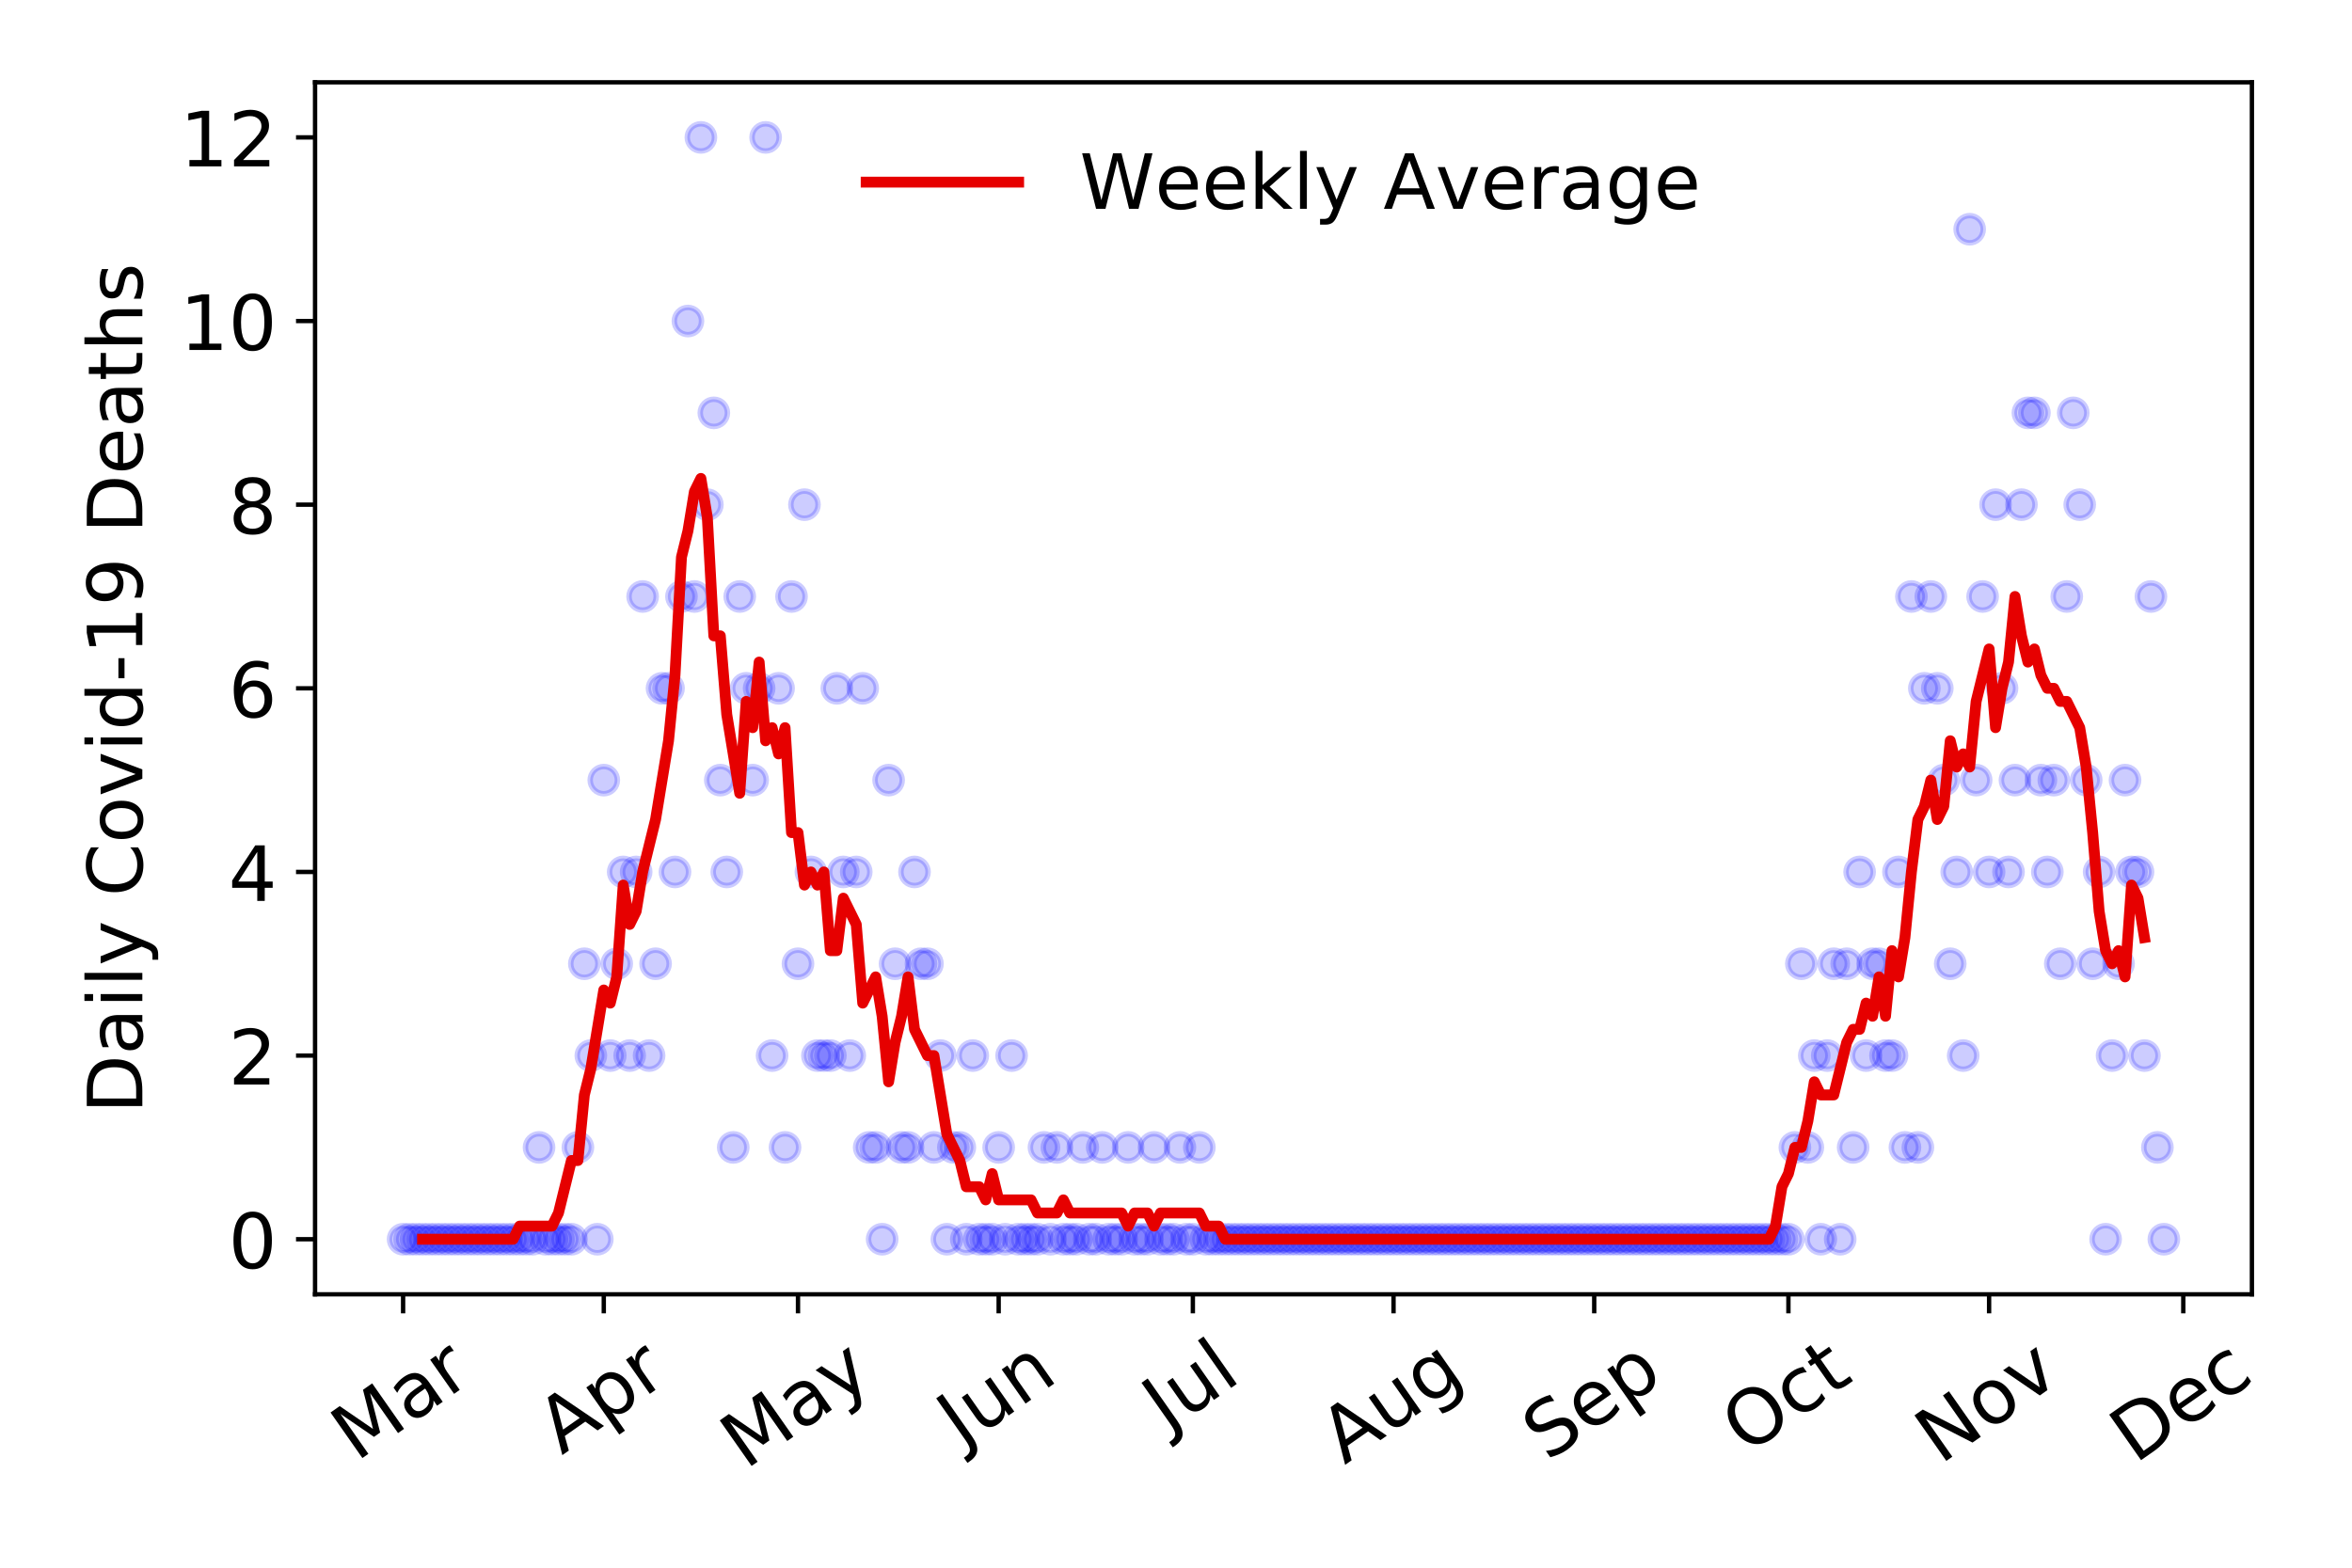 <?xml version="1.0" encoding="utf-8" standalone="no"?>
<!DOCTYPE svg PUBLIC "-//W3C//DTD SVG 1.1//EN"
  "http://www.w3.org/Graphics/SVG/1.1/DTD/svg11.dtd">
<!-- Created with matplotlib (https://matplotlib.org/) -->
<svg height="288pt" version="1.1" viewBox="0 0 432 288" width="432pt" xmlns="http://www.w3.org/2000/svg" xmlns:xlink="http://www.w3.org/1999/xlink">
 <defs>
  <style type="text/css">
*{stroke-linecap:butt;stroke-linejoin:round;}
  </style>
 </defs>
 <g id="figure_1">
  <g id="patch_1">
   <path d="M 0 288 
L 432 288 
L 432 0 
L 0 0 
z
" style="fill:#ffffff;"/>
  </g>
  <g id="axes_1">
   <g id="patch_2">
    <path d="M 57.87 237.778 
L 413.616 237.778 
L 413.616 15.12 
L 57.87 15.12 
z
" style="fill:#ffffff;"/>
   </g>
   <g id="matplotlib.axis_1">
    <g id="xtick_1">
     <g id="line2d_1">
      <defs>
       <path d="M 0 0 
L 0 3.5 
" id="m82c71b9057" style="stroke:#000000;stroke-width:0.8;"/>
      </defs>
      <g>
       <use style="stroke:#000000;stroke-width:0.8;" x="74.04" xlink:href="#m82c71b9057" y="237.778"/>
      </g>
     </g>
     <g id="text_1">
      <!-- Mar -->
      <defs>
       <path d="M 9.812 72.906 
L 24.516 72.906 
L 43.109 23.297 
L 61.812 72.906 
L 76.516 72.906 
L 76.516 0 
L 66.891 0 
L 66.891 64.016 
L 48.094 14.016 
L 38.188 14.016 
L 19.391 64.016 
L 19.391 0 
L 9.812 0 
z
" id="DejaVuSans-77"/>
       <path d="M 34.281 27.484 
Q 23.391 27.484 19.188 25 
Q 14.984 22.516 14.984 16.5 
Q 14.984 11.719 18.141 8.906 
Q 21.297 6.109 26.703 6.109 
Q 34.188 6.109 38.703 11.406 
Q 43.219 16.703 43.219 25.484 
L 43.219 27.484 
z
M 52.203 31.203 
L 52.203 0 
L 43.219 0 
L 43.219 8.297 
Q 40.141 3.328 35.547 0.953 
Q 30.953 -1.422 24.312 -1.422 
Q 15.922 -1.422 10.953 3.297 
Q 6 8.016 6 15.922 
Q 6 25.141 12.172 29.828 
Q 18.359 34.516 30.609 34.516 
L 43.219 34.516 
L 43.219 35.406 
Q 43.219 41.609 39.141 45 
Q 35.062 48.391 27.688 48.391 
Q 23 48.391 18.547 47.266 
Q 14.109 46.141 10.016 43.891 
L 10.016 52.203 
Q 14.938 54.109 19.578 55.047 
Q 24.219 56 28.609 56 
Q 40.484 56 46.344 49.844 
Q 52.203 43.703 52.203 31.203 
z
" id="DejaVuSans-97"/>
       <path d="M 41.109 46.297 
Q 39.594 47.172 37.812 47.578 
Q 36.031 48 33.891 48 
Q 26.266 48 22.188 43.047 
Q 18.109 38.094 18.109 28.812 
L 18.109 0 
L 9.078 0 
L 9.078 54.688 
L 18.109 54.688 
L 18.109 46.188 
Q 20.953 51.172 25.484 53.578 
Q 30.031 56 36.531 56 
Q 37.453 56 38.578 55.875 
Q 39.703 55.766 41.062 55.516 
z
" id="DejaVuSans-114"/>
      </defs>
      <g transform="translate(65.438 268.643)rotate(-35)scale(0.14 -0.14)">
       <use xlink:href="#DejaVuSans-77"/>
       <use x="86.279" xlink:href="#DejaVuSans-97"/>
       <use x="147.559" xlink:href="#DejaVuSans-114"/>
      </g>
     </g>
    </g>
    <g id="xtick_2">
     <g id="line2d_2">
      <g>
       <use style="stroke:#000000;stroke-width:0.8;" x="110.899" xlink:href="#m82c71b9057" y="237.778"/>
      </g>
     </g>
     <g id="text_2">
      <!-- Apr -->
      <defs>
       <path d="M 34.188 63.188 
L 20.797 26.906 
L 47.609 26.906 
z
M 28.609 72.906 
L 39.797 72.906 
L 67.578 0 
L 57.328 0 
L 50.688 18.703 
L 17.828 18.703 
L 11.188 0 
L 0.781 0 
z
" id="DejaVuSans-65"/>
       <path d="M 18.109 8.203 
L 18.109 -20.797 
L 9.078 -20.797 
L 9.078 54.688 
L 18.109 54.688 
L 18.109 46.391 
Q 20.953 51.266 25.266 53.625 
Q 29.594 56 35.594 56 
Q 45.562 56 51.781 48.094 
Q 58.016 40.188 58.016 27.297 
Q 58.016 14.406 51.781 6.484 
Q 45.562 -1.422 35.594 -1.422 
Q 29.594 -1.422 25.266 0.953 
Q 20.953 3.328 18.109 8.203 
z
M 48.688 27.297 
Q 48.688 37.203 44.609 42.844 
Q 40.531 48.484 33.406 48.484 
Q 26.266 48.484 22.188 42.844 
Q 18.109 37.203 18.109 27.297 
Q 18.109 17.391 22.188 11.75 
Q 26.266 6.109 33.406 6.109 
Q 40.531 6.109 44.609 11.75 
Q 48.688 17.391 48.688 27.297 
z
" id="DejaVuSans-112"/>
      </defs>
      <g transform="translate(103.195 267.384)rotate(-35)scale(0.14 -0.14)">
       <use xlink:href="#DejaVuSans-65"/>
       <use x="68.408" xlink:href="#DejaVuSans-112"/>
       <use x="131.885" xlink:href="#DejaVuSans-114"/>
      </g>
     </g>
    </g>
    <g id="xtick_3">
     <g id="line2d_3">
      <g>
       <use style="stroke:#000000;stroke-width:0.8;" x="146.569" xlink:href="#m82c71b9057" y="237.778"/>
      </g>
     </g>
     <g id="text_3">
      <!-- May -->
      <defs>
       <path d="M 32.172 -5.078 
Q 28.375 -14.844 24.75 -17.812 
Q 21.141 -20.797 15.094 -20.797 
L 7.906 -20.797 
L 7.906 -13.281 
L 13.188 -13.281 
Q 16.891 -13.281 18.938 -11.516 
Q 21 -9.766 23.484 -3.219 
L 25.094 0.875 
L 2.984 54.688 
L 12.5 54.688 
L 29.594 11.922 
L 46.688 54.688 
L 56.203 54.688 
z
" id="DejaVuSans-121"/>
      </defs>
      <g transform="translate(136.929 270.094)rotate(-35)scale(0.14 -0.14)">
       <use xlink:href="#DejaVuSans-77"/>
       <use x="86.279" xlink:href="#DejaVuSans-97"/>
       <use x="147.559" xlink:href="#DejaVuSans-121"/>
      </g>
     </g>
    </g>
    <g id="xtick_4">
     <g id="line2d_4">
      <g>
       <use style="stroke:#000000;stroke-width:0.8;" x="183.428" xlink:href="#m82c71b9057" y="237.778"/>
      </g>
     </g>
     <g id="text_4">
      <!-- Jun -->
      <defs>
       <path d="M 9.812 72.906 
L 19.672 72.906 
L 19.672 5.078 
Q 19.672 -8.109 14.672 -14.062 
Q 9.672 -20.016 -1.422 -20.016 
L -5.172 -20.016 
L -5.172 -11.719 
L -2.094 -11.719 
Q 4.438 -11.719 7.125 -8.047 
Q 9.812 -4.391 9.812 5.078 
z
" id="DejaVuSans-74"/>
       <path d="M 8.5 21.578 
L 8.5 54.688 
L 17.484 54.688 
L 17.484 21.922 
Q 17.484 14.156 20.5 10.266 
Q 23.531 6.391 29.594 6.391 
Q 36.859 6.391 41.078 11.031 
Q 45.312 15.672 45.312 23.688 
L 45.312 54.688 
L 54.297 54.688 
L 54.297 0 
L 45.312 0 
L 45.312 8.406 
Q 42.047 3.422 37.719 1 
Q 33.406 -1.422 27.688 -1.422 
Q 18.266 -1.422 13.375 4.438 
Q 8.5 10.297 8.5 21.578 
z
M 31.109 56 
z
" id="DejaVuSans-117"/>
       <path d="M 54.891 33.016 
L 54.891 0 
L 45.906 0 
L 45.906 32.719 
Q 45.906 40.484 42.875 44.328 
Q 39.844 48.188 33.797 48.188 
Q 26.516 48.188 22.312 43.547 
Q 18.109 38.922 18.109 30.906 
L 18.109 0 
L 9.078 0 
L 9.078 54.688 
L 18.109 54.688 
L 18.109 46.188 
Q 21.344 51.125 25.703 53.562 
Q 30.078 56 35.797 56 
Q 45.219 56 50.047 50.172 
Q 54.891 44.344 54.891 33.016 
z
" id="DejaVuSans-110"/>
      </defs>
      <g transform="translate(176.684 266.039)rotate(-35)scale(0.14 -0.14)">
       <use xlink:href="#DejaVuSans-74"/>
       <use x="29.492" xlink:href="#DejaVuSans-117"/>
       <use x="92.871" xlink:href="#DejaVuSans-110"/>
      </g>
     </g>
    </g>
    <g id="xtick_5">
     <g id="line2d_5">
      <g>
       <use style="stroke:#000000;stroke-width:0.8;" x="219.097" xlink:href="#m82c71b9057" y="237.778"/>
      </g>
     </g>
     <g id="text_5">
      <!-- Jul -->
      <defs>
       <path d="M 9.422 75.984 
L 18.406 75.984 
L 18.406 0 
L 9.422 0 
z
" id="DejaVuSans-108"/>
      </defs>
      <g transform="translate(214.395 263.181)rotate(-35)scale(0.14 -0.14)">
       <use xlink:href="#DejaVuSans-74"/>
       <use x="29.492" xlink:href="#DejaVuSans-117"/>
       <use x="92.871" xlink:href="#DejaVuSans-108"/>
      </g>
     </g>
    </g>
    <g id="xtick_6">
     <g id="line2d_6">
      <g>
       <use style="stroke:#000000;stroke-width:0.8;" x="255.956" xlink:href="#m82c71b9057" y="237.778"/>
      </g>
     </g>
     <g id="text_6">
      <!-- Aug -->
      <defs>
       <path d="M 45.406 27.984 
Q 45.406 37.75 41.375 43.109 
Q 37.359 48.484 30.078 48.484 
Q 22.859 48.484 18.828 43.109 
Q 14.797 37.75 14.797 27.984 
Q 14.797 18.266 18.828 12.891 
Q 22.859 7.516 30.078 7.516 
Q 37.359 7.516 41.375 12.891 
Q 45.406 18.266 45.406 27.984 
z
M 54.391 6.781 
Q 54.391 -7.172 48.188 -13.984 
Q 42 -20.797 29.203 -20.797 
Q 24.469 -20.797 20.266 -20.094 
Q 16.062 -19.391 12.109 -17.922 
L 12.109 -9.188 
Q 16.062 -11.328 19.922 -12.344 
Q 23.781 -13.375 27.781 -13.375 
Q 36.625 -13.375 41.016 -8.766 
Q 45.406 -4.156 45.406 5.172 
L 45.406 9.625 
Q 42.625 4.781 38.281 2.391 
Q 33.938 0 27.875 0 
Q 17.828 0 11.672 7.656 
Q 5.516 15.328 5.516 27.984 
Q 5.516 40.672 11.672 48.328 
Q 17.828 56 27.875 56 
Q 33.938 56 38.281 53.609 
Q 42.625 51.219 45.406 46.391 
L 45.406 54.688 
L 54.391 54.688 
z
" id="DejaVuSans-103"/>
      </defs>
      <g transform="translate(246.975 269.172)rotate(-35)scale(0.14 -0.14)">
       <use xlink:href="#DejaVuSans-65"/>
       <use x="68.408" xlink:href="#DejaVuSans-117"/>
       <use x="131.787" xlink:href="#DejaVuSans-103"/>
      </g>
     </g>
    </g>
    <g id="xtick_7">
     <g id="line2d_7">
      <g>
       <use style="stroke:#000000;stroke-width:0.8;" x="292.815" xlink:href="#m82c71b9057" y="237.778"/>
      </g>
     </g>
     <g id="text_7">
      <!-- Sep -->
      <defs>
       <path d="M 53.516 70.516 
L 53.516 60.891 
Q 47.906 63.578 42.922 64.891 
Q 37.938 66.219 33.297 66.219 
Q 25.25 66.219 20.875 63.094 
Q 16.5 59.969 16.5 54.203 
Q 16.5 49.359 19.406 46.891 
Q 22.312 44.438 30.422 42.922 
L 36.375 41.703 
Q 47.406 39.594 52.656 34.297 
Q 57.906 29 57.906 20.125 
Q 57.906 9.516 50.797 4.047 
Q 43.703 -1.422 29.984 -1.422 
Q 24.812 -1.422 18.969 -0.25 
Q 13.141 0.922 6.891 3.219 
L 6.891 13.375 
Q 12.891 10.016 18.656 8.297 
Q 24.422 6.594 29.984 6.594 
Q 38.422 6.594 43.016 9.906 
Q 47.609 13.234 47.609 19.391 
Q 47.609 24.75 44.312 27.781 
Q 41.016 30.812 33.5 32.328 
L 27.484 33.5 
Q 16.453 35.688 11.516 40.375 
Q 6.594 45.062 6.594 53.422 
Q 6.594 63.094 13.406 68.656 
Q 20.219 74.219 32.172 74.219 
Q 37.312 74.219 42.625 73.281 
Q 47.953 72.359 53.516 70.516 
z
" id="DejaVuSans-83"/>
       <path d="M 56.203 29.594 
L 56.203 25.203 
L 14.891 25.203 
Q 15.484 15.922 20.484 11.062 
Q 25.484 6.203 34.422 6.203 
Q 39.594 6.203 44.453 7.469 
Q 49.312 8.734 54.109 11.281 
L 54.109 2.781 
Q 49.266 0.734 44.188 -0.344 
Q 39.109 -1.422 33.891 -1.422 
Q 20.797 -1.422 13.156 6.188 
Q 5.516 13.812 5.516 26.812 
Q 5.516 40.234 12.766 48.109 
Q 20.016 56 32.328 56 
Q 43.359 56 49.781 48.891 
Q 56.203 41.797 56.203 29.594 
z
M 47.219 32.234 
Q 47.125 39.594 43.094 43.984 
Q 39.062 48.391 32.422 48.391 
Q 24.906 48.391 20.391 44.141 
Q 15.875 39.891 15.188 32.172 
z
" id="DejaVuSans-101"/>
      </defs>
      <g transform="translate(284.222 268.629)rotate(-35)scale(0.14 -0.14)">
       <use xlink:href="#DejaVuSans-83"/>
       <use x="63.477" xlink:href="#DejaVuSans-101"/>
       <use x="125" xlink:href="#DejaVuSans-112"/>
      </g>
     </g>
    </g>
    <g id="xtick_8">
     <g id="line2d_8">
      <g>
       <use style="stroke:#000000;stroke-width:0.8;" x="328.485" xlink:href="#m82c71b9057" y="237.778"/>
      </g>
     </g>
     <g id="text_8">
      <!-- Oct -->
      <defs>
       <path d="M 39.406 66.219 
Q 28.656 66.219 22.328 58.203 
Q 16.016 50.203 16.016 36.375 
Q 16.016 22.609 22.328 14.594 
Q 28.656 6.594 39.406 6.594 
Q 50.141 6.594 56.422 14.594 
Q 62.703 22.609 62.703 36.375 
Q 62.703 50.203 56.422 58.203 
Q 50.141 66.219 39.406 66.219 
z
M 39.406 74.219 
Q 54.734 74.219 63.906 63.938 
Q 73.094 53.656 73.094 36.375 
Q 73.094 19.141 63.906 8.859 
Q 54.734 -1.422 39.406 -1.422 
Q 24.031 -1.422 14.812 8.828 
Q 5.609 19.094 5.609 36.375 
Q 5.609 53.656 14.812 63.938 
Q 24.031 74.219 39.406 74.219 
z
" id="DejaVuSans-79"/>
       <path d="M 48.781 52.594 
L 48.781 44.188 
Q 44.969 46.297 41.141 47.344 
Q 37.312 48.391 33.406 48.391 
Q 24.656 48.391 19.812 42.844 
Q 14.984 37.312 14.984 27.297 
Q 14.984 17.281 19.812 11.734 
Q 24.656 6.203 33.406 6.203 
Q 37.312 6.203 41.141 7.25 
Q 44.969 8.297 48.781 10.406 
L 48.781 2.094 
Q 45.016 0.344 40.984 -0.531 
Q 36.969 -1.422 32.422 -1.422 
Q 20.062 -1.422 12.781 6.344 
Q 5.516 14.109 5.516 27.297 
Q 5.516 40.672 12.859 48.328 
Q 20.219 56 33.016 56 
Q 37.156 56 41.109 55.141 
Q 45.062 54.297 48.781 52.594 
z
" id="DejaVuSans-99"/>
       <path d="M 18.312 70.219 
L 18.312 54.688 
L 36.812 54.688 
L 36.812 47.703 
L 18.312 47.703 
L 18.312 18.016 
Q 18.312 11.328 20.141 9.422 
Q 21.969 7.516 27.594 7.516 
L 36.812 7.516 
L 36.812 0 
L 27.594 0 
Q 17.188 0 13.234 3.875 
Q 9.281 7.766 9.281 18.016 
L 9.281 47.703 
L 2.688 47.703 
L 2.688 54.688 
L 9.281 54.688 
L 9.281 70.219 
z
" id="DejaVuSans-116"/>
      </defs>
      <g transform="translate(320.786 267.377)rotate(-35)scale(0.14 -0.14)">
       <use xlink:href="#DejaVuSans-79"/>
       <use x="78.711" xlink:href="#DejaVuSans-99"/>
       <use x="133.691" xlink:href="#DejaVuSans-116"/>
      </g>
     </g>
    </g>
    <g id="xtick_9">
     <g id="line2d_9">
      <g>
       <use style="stroke:#000000;stroke-width:0.8;" x="365.343" xlink:href="#m82c71b9057" y="237.778"/>
      </g>
     </g>
     <g id="text_9">
      <!-- Nov -->
      <defs>
       <path d="M 9.812 72.906 
L 23.094 72.906 
L 55.422 11.922 
L 55.422 72.906 
L 64.984 72.906 
L 64.984 0 
L 51.703 0 
L 19.391 60.984 
L 19.391 0 
L 9.812 0 
z
" id="DejaVuSans-78"/>
       <path d="M 30.609 48.391 
Q 23.391 48.391 19.188 42.75 
Q 14.984 37.109 14.984 27.297 
Q 14.984 17.484 19.156 11.844 
Q 23.344 6.203 30.609 6.203 
Q 37.797 6.203 41.984 11.859 
Q 46.188 17.531 46.188 27.297 
Q 46.188 37.016 41.984 42.703 
Q 37.797 48.391 30.609 48.391 
z
M 30.609 56 
Q 42.328 56 49.016 48.375 
Q 55.719 40.766 55.719 27.297 
Q 55.719 13.875 49.016 6.219 
Q 42.328 -1.422 30.609 -1.422 
Q 18.844 -1.422 12.172 6.219 
Q 5.516 13.875 5.516 27.297 
Q 5.516 40.766 12.172 48.375 
Q 18.844 56 30.609 56 
z
" id="DejaVuSans-111"/>
       <path d="M 2.984 54.688 
L 12.5 54.688 
L 29.594 8.797 
L 46.688 54.688 
L 56.203 54.688 
L 35.688 0 
L 23.484 0 
z
" id="DejaVuSans-118"/>
      </defs>
      <g transform="translate(356.367 269.166)rotate(-35)scale(0.14 -0.14)">
       <use xlink:href="#DejaVuSans-78"/>
       <use x="74.805" xlink:href="#DejaVuSans-111"/>
       <use x="135.986" xlink:href="#DejaVuSans-118"/>
      </g>
     </g>
    </g>
    <g id="xtick_10">
     <g id="line2d_10">
      <g>
       <use style="stroke:#000000;stroke-width:0.8;" x="401.013" xlink:href="#m82c71b9057" y="237.778"/>
      </g>
     </g>
     <g id="text_10">
      <!-- Dec -->
      <defs>
       <path d="M 19.672 64.797 
L 19.672 8.109 
L 31.594 8.109 
Q 46.688 8.109 53.688 14.938 
Q 60.688 21.781 60.688 36.531 
Q 60.688 51.172 53.688 57.984 
Q 46.688 64.797 31.594 64.797 
z
M 9.812 72.906 
L 30.078 72.906 
Q 51.266 72.906 61.172 64.094 
Q 71.094 55.281 71.094 36.531 
Q 71.094 17.672 61.125 8.828 
Q 51.172 0 30.078 0 
L 9.812 0 
z
" id="DejaVuSans-68"/>
      </defs>
      <g transform="translate(392.133 269.032)rotate(-35)scale(0.14 -0.14)">
       <use xlink:href="#DejaVuSans-68"/>
       <use x="77.002" xlink:href="#DejaVuSans-101"/>
       <use x="138.525" xlink:href="#DejaVuSans-99"/>
      </g>
     </g>
    </g>
   </g>
   <g id="matplotlib.axis_2">
    <g id="ytick_1">
     <g id="line2d_11">
      <defs>
       <path d="M 0 0 
L -3.5 0 
" id="m633e04c896" style="stroke:#000000;stroke-width:0.8;"/>
      </defs>
      <g>
       <use style="stroke:#000000;stroke-width:0.8;" x="57.87" xlink:href="#m633e04c896" y="227.657"/>
      </g>
     </g>
     <g id="text_11">
      <!-- 0 -->
      <defs>
       <path d="M 31.781 66.406 
Q 24.172 66.406 20.328 58.906 
Q 16.5 51.422 16.5 36.375 
Q 16.5 21.391 20.328 13.891 
Q 24.172 6.391 31.781 6.391 
Q 39.453 6.391 43.281 13.891 
Q 47.125 21.391 47.125 36.375 
Q 47.125 51.422 43.281 58.906 
Q 39.453 66.406 31.781 66.406 
z
M 31.781 74.219 
Q 44.047 74.219 50.516 64.516 
Q 56.984 54.828 56.984 36.375 
Q 56.984 17.969 50.516 8.266 
Q 44.047 -1.422 31.781 -1.422 
Q 19.531 -1.422 13.062 8.266 
Q 6.594 17.969 6.594 36.375 
Q 6.594 54.828 13.062 64.516 
Q 19.531 74.219 31.781 74.219 
z
" id="DejaVuSans-48"/>
      </defs>
      <g transform="translate(41.962 232.976)scale(0.14 -0.14)">
       <use xlink:href="#DejaVuSans-48"/>
      </g>
     </g>
    </g>
    <g id="ytick_2">
     <g id="line2d_12">
      <g>
       <use style="stroke:#000000;stroke-width:0.8;" x="57.87" xlink:href="#m633e04c896" y="193.921"/>
      </g>
     </g>
     <g id="text_12">
      <!-- 2 -->
      <defs>
       <path d="M 19.188 8.297 
L 53.609 8.297 
L 53.609 0 
L 7.328 0 
L 7.328 8.297 
Q 12.938 14.109 22.625 23.891 
Q 32.328 33.688 34.812 36.531 
Q 39.547 41.844 41.422 45.531 
Q 43.312 49.219 43.312 52.781 
Q 43.312 58.594 39.234 62.25 
Q 35.156 65.922 28.609 65.922 
Q 23.969 65.922 18.812 64.312 
Q 13.672 62.703 7.812 59.422 
L 7.812 69.391 
Q 13.766 71.781 18.938 73 
Q 24.125 74.219 28.422 74.219 
Q 39.75 74.219 46.484 68.547 
Q 53.219 62.891 53.219 53.422 
Q 53.219 48.922 51.531 44.891 
Q 49.859 40.875 45.406 35.406 
Q 44.188 33.984 37.641 27.219 
Q 31.109 20.453 19.188 8.297 
z
" id="DejaVuSans-50"/>
      </defs>
      <g transform="translate(41.962 199.24)scale(0.14 -0.14)">
       <use xlink:href="#DejaVuSans-50"/>
      </g>
     </g>
    </g>
    <g id="ytick_3">
     <g id="line2d_13">
      <g>
       <use style="stroke:#000000;stroke-width:0.8;" x="57.87" xlink:href="#m633e04c896" y="160.185"/>
      </g>
     </g>
     <g id="text_13">
      <!-- 4 -->
      <defs>
       <path d="M 37.797 64.312 
L 12.891 25.391 
L 37.797 25.391 
z
M 35.203 72.906 
L 47.609 72.906 
L 47.609 25.391 
L 58.016 25.391 
L 58.016 17.188 
L 47.609 17.188 
L 47.609 0 
L 37.797 0 
L 37.797 17.188 
L 4.891 17.188 
L 4.891 26.703 
z
" id="DejaVuSans-52"/>
      </defs>
      <g transform="translate(41.962 165.504)scale(0.14 -0.14)">
       <use xlink:href="#DejaVuSans-52"/>
      </g>
     </g>
    </g>
    <g id="ytick_4">
     <g id="line2d_14">
      <g>
       <use style="stroke:#000000;stroke-width:0.8;" x="57.87" xlink:href="#m633e04c896" y="126.449"/>
      </g>
     </g>
     <g id="text_14">
      <!-- 6 -->
      <defs>
       <path d="M 33.016 40.375 
Q 26.375 40.375 22.484 35.828 
Q 18.609 31.297 18.609 23.391 
Q 18.609 15.531 22.484 10.953 
Q 26.375 6.391 33.016 6.391 
Q 39.656 6.391 43.531 10.953 
Q 47.406 15.531 47.406 23.391 
Q 47.406 31.297 43.531 35.828 
Q 39.656 40.375 33.016 40.375 
z
M 52.594 71.297 
L 52.594 62.312 
Q 48.875 64.062 45.094 64.984 
Q 41.312 65.922 37.594 65.922 
Q 27.828 65.922 22.672 59.328 
Q 17.531 52.734 16.797 39.406 
Q 19.672 43.656 24.016 45.922 
Q 28.375 48.188 33.594 48.188 
Q 44.578 48.188 50.953 41.516 
Q 57.328 34.859 57.328 23.391 
Q 57.328 12.156 50.688 5.359 
Q 44.047 -1.422 33.016 -1.422 
Q 20.359 -1.422 13.672 8.266 
Q 6.984 17.969 6.984 36.375 
Q 6.984 53.656 15.188 63.938 
Q 23.391 74.219 37.203 74.219 
Q 40.922 74.219 44.703 73.484 
Q 48.484 72.75 52.594 71.297 
z
" id="DejaVuSans-54"/>
      </defs>
      <g transform="translate(41.962 131.768)scale(0.14 -0.14)">
       <use xlink:href="#DejaVuSans-54"/>
      </g>
     </g>
    </g>
    <g id="ytick_5">
     <g id="line2d_15">
      <g>
       <use style="stroke:#000000;stroke-width:0.8;" x="57.87" xlink:href="#m633e04c896" y="92.713"/>
      </g>
     </g>
     <g id="text_15">
      <!-- 8 -->
      <defs>
       <path d="M 31.781 34.625 
Q 24.75 34.625 20.719 30.859 
Q 16.703 27.094 16.703 20.516 
Q 16.703 13.922 20.719 10.156 
Q 24.75 6.391 31.781 6.391 
Q 38.812 6.391 42.859 10.172 
Q 46.922 13.969 46.922 20.516 
Q 46.922 27.094 42.891 30.859 
Q 38.875 34.625 31.781 34.625 
z
M 21.922 38.812 
Q 15.578 40.375 12.031 44.719 
Q 8.5 49.078 8.5 55.328 
Q 8.5 64.062 14.719 69.141 
Q 20.953 74.219 31.781 74.219 
Q 42.672 74.219 48.875 69.141 
Q 55.078 64.062 55.078 55.328 
Q 55.078 49.078 51.531 44.719 
Q 48 40.375 41.703 38.812 
Q 48.828 37.156 52.797 32.312 
Q 56.781 27.484 56.781 20.516 
Q 56.781 9.906 50.312 4.234 
Q 43.844 -1.422 31.781 -1.422 
Q 19.734 -1.422 13.25 4.234 
Q 6.781 9.906 6.781 20.516 
Q 6.781 27.484 10.781 32.312 
Q 14.797 37.156 21.922 38.812 
z
M 18.312 54.391 
Q 18.312 48.734 21.844 45.562 
Q 25.391 42.391 31.781 42.391 
Q 38.141 42.391 41.719 45.562 
Q 45.312 48.734 45.312 54.391 
Q 45.312 60.062 41.719 63.234 
Q 38.141 66.406 31.781 66.406 
Q 25.391 66.406 21.844 63.234 
Q 18.312 60.062 18.312 54.391 
z
" id="DejaVuSans-56"/>
      </defs>
      <g transform="translate(41.962 98.032)scale(0.14 -0.14)">
       <use xlink:href="#DejaVuSans-56"/>
      </g>
     </g>
    </g>
    <g id="ytick_6">
     <g id="line2d_16">
      <g>
       <use style="stroke:#000000;stroke-width:0.8;" x="57.87" xlink:href="#m633e04c896" y="58.977"/>
      </g>
     </g>
     <g id="text_16">
      <!-- 10 -->
      <defs>
       <path d="M 12.406 8.297 
L 28.516 8.297 
L 28.516 63.922 
L 10.984 60.406 
L 10.984 69.391 
L 28.422 72.906 
L 38.281 72.906 
L 38.281 8.297 
L 54.391 8.297 
L 54.391 0 
L 12.406 0 
z
" id="DejaVuSans-49"/>
      </defs>
      <g transform="translate(33.055 64.296)scale(0.14 -0.14)">
       <use xlink:href="#DejaVuSans-49"/>
       <use x="63.623" xlink:href="#DejaVuSans-48"/>
      </g>
     </g>
    </g>
    <g id="ytick_7">
     <g id="line2d_17">
      <g>
       <use style="stroke:#000000;stroke-width:0.8;" x="57.87" xlink:href="#m633e04c896" y="25.241"/>
      </g>
     </g>
     <g id="text_17">
      <!-- 12 -->
      <g transform="translate(33.055 30.56)scale(0.14 -0.14)">
       <use xlink:href="#DejaVuSans-49"/>
       <use x="63.623" xlink:href="#DejaVuSans-50"/>
      </g>
     </g>
    </g>
    <g id="text_18">
     <!-- Daily Covid-19 Deaths -->
     <defs>
      <path d="M 9.422 54.688 
L 18.406 54.688 
L 18.406 0 
L 9.422 0 
z
M 9.422 75.984 
L 18.406 75.984 
L 18.406 64.594 
L 9.422 64.594 
z
" id="DejaVuSans-105"/>
      <path id="DejaVuSans-32"/>
      <path d="M 64.406 67.281 
L 64.406 56.891 
Q 59.422 61.531 53.781 63.812 
Q 48.141 66.109 41.797 66.109 
Q 29.297 66.109 22.656 58.469 
Q 16.016 50.828 16.016 36.375 
Q 16.016 21.969 22.656 14.328 
Q 29.297 6.688 41.797 6.688 
Q 48.141 6.688 53.781 8.984 
Q 59.422 11.281 64.406 15.922 
L 64.406 5.609 
Q 59.234 2.094 53.438 0.328 
Q 47.656 -1.422 41.219 -1.422 
Q 24.656 -1.422 15.125 8.703 
Q 5.609 18.844 5.609 36.375 
Q 5.609 53.953 15.125 64.078 
Q 24.656 74.219 41.219 74.219 
Q 47.75 74.219 53.531 72.484 
Q 59.328 70.75 64.406 67.281 
z
" id="DejaVuSans-67"/>
      <path d="M 45.406 46.391 
L 45.406 75.984 
L 54.391 75.984 
L 54.391 0 
L 45.406 0 
L 45.406 8.203 
Q 42.578 3.328 38.25 0.953 
Q 33.938 -1.422 27.875 -1.422 
Q 17.969 -1.422 11.734 6.484 
Q 5.516 14.406 5.516 27.297 
Q 5.516 40.188 11.734 48.094 
Q 17.969 56 27.875 56 
Q 33.938 56 38.25 53.625 
Q 42.578 51.266 45.406 46.391 
z
M 14.797 27.297 
Q 14.797 17.391 18.875 11.75 
Q 22.953 6.109 30.078 6.109 
Q 37.203 6.109 41.297 11.75 
Q 45.406 17.391 45.406 27.297 
Q 45.406 37.203 41.297 42.844 
Q 37.203 48.484 30.078 48.484 
Q 22.953 48.484 18.875 42.844 
Q 14.797 37.203 14.797 27.297 
z
" id="DejaVuSans-100"/>
      <path d="M 4.891 31.391 
L 31.203 31.391 
L 31.203 23.391 
L 4.891 23.391 
z
" id="DejaVuSans-45"/>
      <path d="M 10.984 1.516 
L 10.984 10.5 
Q 14.703 8.734 18.5 7.812 
Q 22.312 6.891 25.984 6.891 
Q 35.75 6.891 40.891 13.453 
Q 46.047 20.016 46.781 33.406 
Q 43.953 29.203 39.594 26.953 
Q 35.25 24.703 29.984 24.703 
Q 19.047 24.703 12.672 31.312 
Q 6.297 37.938 6.297 49.422 
Q 6.297 60.641 12.938 67.422 
Q 19.578 74.219 30.609 74.219 
Q 43.266 74.219 49.922 64.516 
Q 56.594 54.828 56.594 36.375 
Q 56.594 19.141 48.406 8.859 
Q 40.234 -1.422 26.422 -1.422 
Q 22.703 -1.422 18.891 -0.688 
Q 15.094 0.047 10.984 1.516 
z
M 30.609 32.422 
Q 37.25 32.422 41.125 36.953 
Q 45.016 41.5 45.016 49.422 
Q 45.016 57.281 41.125 61.844 
Q 37.25 66.406 30.609 66.406 
Q 23.969 66.406 20.094 61.844 
Q 16.219 57.281 16.219 49.422 
Q 16.219 41.5 20.094 36.953 
Q 23.969 32.422 30.609 32.422 
z
" id="DejaVuSans-57"/>
      <path d="M 54.891 33.016 
L 54.891 0 
L 45.906 0 
L 45.906 32.719 
Q 45.906 40.484 42.875 44.328 
Q 39.844 48.188 33.797 48.188 
Q 26.516 48.188 22.312 43.547 
Q 18.109 38.922 18.109 30.906 
L 18.109 0 
L 9.078 0 
L 9.078 75.984 
L 18.109 75.984 
L 18.109 46.188 
Q 21.344 51.125 25.703 53.562 
Q 30.078 56 35.797 56 
Q 45.219 56 50.047 50.172 
Q 54.891 44.344 54.891 33.016 
z
" id="DejaVuSans-104"/>
      <path d="M 44.281 53.078 
L 44.281 44.578 
Q 40.484 46.531 36.375 47.5 
Q 32.281 48.484 27.875 48.484 
Q 21.188 48.484 17.844 46.438 
Q 14.5 44.391 14.5 40.281 
Q 14.5 37.156 16.891 35.375 
Q 19.281 33.594 26.516 31.984 
L 29.594 31.297 
Q 39.156 29.25 43.188 25.516 
Q 47.219 21.781 47.219 15.094 
Q 47.219 7.469 41.188 3.016 
Q 35.156 -1.422 24.609 -1.422 
Q 20.219 -1.422 15.453 -0.562 
Q 10.688 0.297 5.422 2 
L 5.422 11.281 
Q 10.406 8.688 15.234 7.391 
Q 20.062 6.109 24.812 6.109 
Q 31.156 6.109 34.562 8.281 
Q 37.984 10.453 37.984 14.406 
Q 37.984 18.062 35.516 20.016 
Q 33.062 21.969 24.703 23.781 
L 21.578 24.516 
Q 13.234 26.266 9.516 29.906 
Q 5.812 33.547 5.812 39.891 
Q 5.812 47.609 11.281 51.797 
Q 16.75 56 26.812 56 
Q 31.781 56 36.172 55.266 
Q 40.578 54.547 44.281 53.078 
z
" id="DejaVuSans-115"/>
     </defs>
     <g transform="translate(26.143 204.56)rotate(-90)scale(0.14 -0.14)">
      <use xlink:href="#DejaVuSans-68"/>
      <use x="77.002" xlink:href="#DejaVuSans-97"/>
      <use x="138.281" xlink:href="#DejaVuSans-105"/>
      <use x="166.064" xlink:href="#DejaVuSans-108"/>
      <use x="193.848" xlink:href="#DejaVuSans-121"/>
      <use x="253.027" xlink:href="#DejaVuSans-32"/>
      <use x="284.814" xlink:href="#DejaVuSans-67"/>
      <use x="354.639" xlink:href="#DejaVuSans-111"/>
      <use x="415.82" xlink:href="#DejaVuSans-118"/>
      <use x="475" xlink:href="#DejaVuSans-105"/>
      <use x="502.783" xlink:href="#DejaVuSans-100"/>
      <use x="566.26" xlink:href="#DejaVuSans-45"/>
      <use x="602.344" xlink:href="#DejaVuSans-49"/>
      <use x="665.967" xlink:href="#DejaVuSans-57"/>
      <use x="729.59" xlink:href="#DejaVuSans-32"/>
      <use x="761.377" xlink:href="#DejaVuSans-68"/>
      <use x="838.379" xlink:href="#DejaVuSans-101"/>
      <use x="899.902" xlink:href="#DejaVuSans-97"/>
      <use x="961.182" xlink:href="#DejaVuSans-116"/>
      <use x="1000.391" xlink:href="#DejaVuSans-104"/>
      <use x="1063.77" xlink:href="#DejaVuSans-115"/>
     </g>
    </g>
   </g>
   <g id="line2d_18">
    <defs>
     <path d="M 0 2.5 
C 0.663 2.5 1.299 2.237 1.768 1.768 
C 2.237 1.299 2.5 0.663 2.5 0 
C 2.5 -0.663 2.237 -1.299 1.768 -1.768 
C 1.299 -2.237 0.663 -2.5 0 -2.5 
C -0.663 -2.5 -1.299 -2.237 -1.768 -1.768 
C -2.237 -1.299 -2.5 -0.663 -2.5 0 
C -2.5 0.663 -2.237 1.299 -1.768 1.768 
C -1.299 2.237 -0.663 2.5 0 2.5 
z
" id="m83587a87e5" style="stroke:#0000ff;stroke-opacity:0.2;"/>
    </defs>
    <g clip-path="url(#p9b74218567)">
     <use style="fill:#0000ff;fill-opacity:0.2;stroke:#0000ff;stroke-opacity:0.2;" x="74.04" xlink:href="#m83587a87e5" y="227.657"/>
     <use style="fill:#0000ff;fill-opacity:0.2;stroke:#0000ff;stroke-opacity:0.2;" x="75.229" xlink:href="#m83587a87e5" y="227.657"/>
     <use style="fill:#0000ff;fill-opacity:0.2;stroke:#0000ff;stroke-opacity:0.2;" x="76.418" xlink:href="#m83587a87e5" y="227.657"/>
     <use style="fill:#0000ff;fill-opacity:0.2;stroke:#0000ff;stroke-opacity:0.2;" x="77.607" xlink:href="#m83587a87e5" y="227.657"/>
     <use style="fill:#0000ff;fill-opacity:0.2;stroke:#0000ff;stroke-opacity:0.2;" x="78.796" xlink:href="#m83587a87e5" y="227.657"/>
     <use style="fill:#0000ff;fill-opacity:0.2;stroke:#0000ff;stroke-opacity:0.2;" x="79.985" xlink:href="#m83587a87e5" y="227.657"/>
     <use style="fill:#0000ff;fill-opacity:0.2;stroke:#0000ff;stroke-opacity:0.2;" x="81.174" xlink:href="#m83587a87e5" y="227.657"/>
     <use style="fill:#0000ff;fill-opacity:0.2;stroke:#0000ff;stroke-opacity:0.2;" x="82.363" xlink:href="#m83587a87e5" y="227.657"/>
     <use style="fill:#0000ff;fill-opacity:0.2;stroke:#0000ff;stroke-opacity:0.2;" x="83.552" xlink:href="#m83587a87e5" y="227.657"/>
     <use style="fill:#0000ff;fill-opacity:0.2;stroke:#0000ff;stroke-opacity:0.2;" x="84.741" xlink:href="#m83587a87e5" y="227.657"/>
     <use style="fill:#0000ff;fill-opacity:0.2;stroke:#0000ff;stroke-opacity:0.2;" x="85.93" xlink:href="#m83587a87e5" y="227.657"/>
     <use style="fill:#0000ff;fill-opacity:0.2;stroke:#0000ff;stroke-opacity:0.2;" x="87.119" xlink:href="#m83587a87e5" y="227.657"/>
     <use style="fill:#0000ff;fill-opacity:0.2;stroke:#0000ff;stroke-opacity:0.2;" x="88.308" xlink:href="#m83587a87e5" y="227.657"/>
     <use style="fill:#0000ff;fill-opacity:0.2;stroke:#0000ff;stroke-opacity:0.2;" x="89.497" xlink:href="#m83587a87e5" y="227.657"/>
     <use style="fill:#0000ff;fill-opacity:0.2;stroke:#0000ff;stroke-opacity:0.2;" x="90.686" xlink:href="#m83587a87e5" y="227.657"/>
     <use style="fill:#0000ff;fill-opacity:0.2;stroke:#0000ff;stroke-opacity:0.2;" x="91.875" xlink:href="#m83587a87e5" y="227.657"/>
     <use style="fill:#0000ff;fill-opacity:0.2;stroke:#0000ff;stroke-opacity:0.2;" x="93.064" xlink:href="#m83587a87e5" y="227.657"/>
     <use style="fill:#0000ff;fill-opacity:0.2;stroke:#0000ff;stroke-opacity:0.2;" x="94.253" xlink:href="#m83587a87e5" y="227.657"/>
     <use style="fill:#0000ff;fill-opacity:0.2;stroke:#0000ff;stroke-opacity:0.2;" x="95.442" xlink:href="#m83587a87e5" y="227.657"/>
     <use style="fill:#0000ff;fill-opacity:0.2;stroke:#0000ff;stroke-opacity:0.2;" x="96.631" xlink:href="#m83587a87e5" y="227.657"/>
     <use style="fill:#0000ff;fill-opacity:0.2;stroke:#0000ff;stroke-opacity:0.2;" x="97.82" xlink:href="#m83587a87e5" y="227.657"/>
     <use style="fill:#0000ff;fill-opacity:0.2;stroke:#0000ff;stroke-opacity:0.2;" x="99.009" xlink:href="#m83587a87e5" y="210.789"/>
     <use style="fill:#0000ff;fill-opacity:0.2;stroke:#0000ff;stroke-opacity:0.2;" x="100.198" xlink:href="#m83587a87e5" y="227.657"/>
     <use style="fill:#0000ff;fill-opacity:0.2;stroke:#0000ff;stroke-opacity:0.2;" x="101.387" xlink:href="#m83587a87e5" y="227.657"/>
     <use style="fill:#0000ff;fill-opacity:0.2;stroke:#0000ff;stroke-opacity:0.2;" x="102.576" xlink:href="#m83587a87e5" y="227.657"/>
     <use style="fill:#0000ff;fill-opacity:0.2;stroke:#0000ff;stroke-opacity:0.2;" x="103.765" xlink:href="#m83587a87e5" y="227.657"/>
     <use style="fill:#0000ff;fill-opacity:0.2;stroke:#0000ff;stroke-opacity:0.2;" x="104.954" xlink:href="#m83587a87e5" y="227.657"/>
     <use style="fill:#0000ff;fill-opacity:0.2;stroke:#0000ff;stroke-opacity:0.2;" x="106.143" xlink:href="#m83587a87e5" y="210.789"/>
     <use style="fill:#0000ff;fill-opacity:0.2;stroke:#0000ff;stroke-opacity:0.2;" x="107.332" xlink:href="#m83587a87e5" y="177.053"/>
     <use style="fill:#0000ff;fill-opacity:0.2;stroke:#0000ff;stroke-opacity:0.2;" x="108.521" xlink:href="#m83587a87e5" y="193.921"/>
     <use style="fill:#0000ff;fill-opacity:0.2;stroke:#0000ff;stroke-opacity:0.2;" x="109.71" xlink:href="#m83587a87e5" y="227.657"/>
     <use style="fill:#0000ff;fill-opacity:0.2;stroke:#0000ff;stroke-opacity:0.2;" x="110.899" xlink:href="#m83587a87e5" y="143.317"/>
     <use style="fill:#0000ff;fill-opacity:0.2;stroke:#0000ff;stroke-opacity:0.2;" x="112.088" xlink:href="#m83587a87e5" y="193.921"/>
     <use style="fill:#0000ff;fill-opacity:0.2;stroke:#0000ff;stroke-opacity:0.2;" x="113.277" xlink:href="#m83587a87e5" y="177.053"/>
     <use style="fill:#0000ff;fill-opacity:0.2;stroke:#0000ff;stroke-opacity:0.2;" x="114.466" xlink:href="#m83587a87e5" y="160.185"/>
     <use style="fill:#0000ff;fill-opacity:0.2;stroke:#0000ff;stroke-opacity:0.2;" x="115.655" xlink:href="#m83587a87e5" y="193.921"/>
     <use style="fill:#0000ff;fill-opacity:0.2;stroke:#0000ff;stroke-opacity:0.2;" x="116.844" xlink:href="#m83587a87e5" y="160.185"/>
     <use style="fill:#0000ff;fill-opacity:0.2;stroke:#0000ff;stroke-opacity:0.2;" x="118.033" xlink:href="#m83587a87e5" y="109.581"/>
     <use style="fill:#0000ff;fill-opacity:0.2;stroke:#0000ff;stroke-opacity:0.2;" x="119.222" xlink:href="#m83587a87e5" y="193.921"/>
     <use style="fill:#0000ff;fill-opacity:0.2;stroke:#0000ff;stroke-opacity:0.2;" x="120.411" xlink:href="#m83587a87e5" y="177.053"/>
     <use style="fill:#0000ff;fill-opacity:0.2;stroke:#0000ff;stroke-opacity:0.2;" x="121.6" xlink:href="#m83587a87e5" y="126.449"/>
     <use style="fill:#0000ff;fill-opacity:0.2;stroke:#0000ff;stroke-opacity:0.2;" x="122.789" xlink:href="#m83587a87e5" y="126.449"/>
     <use style="fill:#0000ff;fill-opacity:0.2;stroke:#0000ff;stroke-opacity:0.2;" x="123.978" xlink:href="#m83587a87e5" y="160.185"/>
     <use style="fill:#0000ff;fill-opacity:0.2;stroke:#0000ff;stroke-opacity:0.2;" x="125.167" xlink:href="#m83587a87e5" y="109.581"/>
     <use style="fill:#0000ff;fill-opacity:0.2;stroke:#0000ff;stroke-opacity:0.2;" x="126.356" xlink:href="#m83587a87e5" y="58.977"/>
     <use style="fill:#0000ff;fill-opacity:0.2;stroke:#0000ff;stroke-opacity:0.2;" x="127.545" xlink:href="#m83587a87e5" y="109.581"/>
     <use style="fill:#0000ff;fill-opacity:0.2;stroke:#0000ff;stroke-opacity:0.2;" x="128.734" xlink:href="#m83587a87e5" y="25.241"/>
     <use style="fill:#0000ff;fill-opacity:0.2;stroke:#0000ff;stroke-opacity:0.2;" x="129.923" xlink:href="#m83587a87e5" y="92.713"/>
     <use style="fill:#0000ff;fill-opacity:0.2;stroke:#0000ff;stroke-opacity:0.2;" x="131.112" xlink:href="#m83587a87e5" y="75.845"/>
     <use style="fill:#0000ff;fill-opacity:0.2;stroke:#0000ff;stroke-opacity:0.2;" x="132.301" xlink:href="#m83587a87e5" y="143.317"/>
     <use style="fill:#0000ff;fill-opacity:0.2;stroke:#0000ff;stroke-opacity:0.2;" x="133.49" xlink:href="#m83587a87e5" y="160.185"/>
     <use style="fill:#0000ff;fill-opacity:0.2;stroke:#0000ff;stroke-opacity:0.2;" x="134.679" xlink:href="#m83587a87e5" y="210.789"/>
     <use style="fill:#0000ff;fill-opacity:0.2;stroke:#0000ff;stroke-opacity:0.2;" x="135.868" xlink:href="#m83587a87e5" y="109.581"/>
     <use style="fill:#0000ff;fill-opacity:0.2;stroke:#0000ff;stroke-opacity:0.2;" x="137.057" xlink:href="#m83587a87e5" y="126.449"/>
     <use style="fill:#0000ff;fill-opacity:0.2;stroke:#0000ff;stroke-opacity:0.2;" x="138.246" xlink:href="#m83587a87e5" y="143.317"/>
     <use style="fill:#0000ff;fill-opacity:0.2;stroke:#0000ff;stroke-opacity:0.2;" x="139.435" xlink:href="#m83587a87e5" y="126.449"/>
     <use style="fill:#0000ff;fill-opacity:0.2;stroke:#0000ff;stroke-opacity:0.2;" x="140.624" xlink:href="#m83587a87e5" y="25.241"/>
     <use style="fill:#0000ff;fill-opacity:0.2;stroke:#0000ff;stroke-opacity:0.2;" x="141.813" xlink:href="#m83587a87e5" y="193.921"/>
     <use style="fill:#0000ff;fill-opacity:0.2;stroke:#0000ff;stroke-opacity:0.2;" x="143.002" xlink:href="#m83587a87e5" y="126.449"/>
     <use style="fill:#0000ff;fill-opacity:0.2;stroke:#0000ff;stroke-opacity:0.2;" x="144.191" xlink:href="#m83587a87e5" y="210.789"/>
     <use style="fill:#0000ff;fill-opacity:0.2;stroke:#0000ff;stroke-opacity:0.2;" x="145.38" xlink:href="#m83587a87e5" y="109.581"/>
     <use style="fill:#0000ff;fill-opacity:0.2;stroke:#0000ff;stroke-opacity:0.2;" x="146.569" xlink:href="#m83587a87e5" y="177.053"/>
     <use style="fill:#0000ff;fill-opacity:0.2;stroke:#0000ff;stroke-opacity:0.2;" x="147.758" xlink:href="#m83587a87e5" y="92.713"/>
     <use style="fill:#0000ff;fill-opacity:0.2;stroke:#0000ff;stroke-opacity:0.2;" x="148.947" xlink:href="#m83587a87e5" y="160.185"/>
     <use style="fill:#0000ff;fill-opacity:0.2;stroke:#0000ff;stroke-opacity:0.2;" x="150.136" xlink:href="#m83587a87e5" y="193.921"/>
     <use style="fill:#0000ff;fill-opacity:0.2;stroke:#0000ff;stroke-opacity:0.2;" x="151.325" xlink:href="#m83587a87e5" y="193.921"/>
     <use style="fill:#0000ff;fill-opacity:0.2;stroke:#0000ff;stroke-opacity:0.2;" x="152.514" xlink:href="#m83587a87e5" y="193.921"/>
     <use style="fill:#0000ff;fill-opacity:0.2;stroke:#0000ff;stroke-opacity:0.2;" x="153.703" xlink:href="#m83587a87e5" y="126.449"/>
     <use style="fill:#0000ff;fill-opacity:0.2;stroke:#0000ff;stroke-opacity:0.2;" x="154.892" xlink:href="#m83587a87e5" y="160.185"/>
     <use style="fill:#0000ff;fill-opacity:0.2;stroke:#0000ff;stroke-opacity:0.2;" x="156.081" xlink:href="#m83587a87e5" y="193.921"/>
     <use style="fill:#0000ff;fill-opacity:0.2;stroke:#0000ff;stroke-opacity:0.2;" x="157.27" xlink:href="#m83587a87e5" y="160.185"/>
     <use style="fill:#0000ff;fill-opacity:0.2;stroke:#0000ff;stroke-opacity:0.2;" x="158.459" xlink:href="#m83587a87e5" y="126.449"/>
     <use style="fill:#0000ff;fill-opacity:0.2;stroke:#0000ff;stroke-opacity:0.2;" x="159.648" xlink:href="#m83587a87e5" y="210.789"/>
     <use style="fill:#0000ff;fill-opacity:0.2;stroke:#0000ff;stroke-opacity:0.2;" x="160.837" xlink:href="#m83587a87e5" y="210.789"/>
     <use style="fill:#0000ff;fill-opacity:0.2;stroke:#0000ff;stroke-opacity:0.2;" x="162.026" xlink:href="#m83587a87e5" y="227.657"/>
     <use style="fill:#0000ff;fill-opacity:0.2;stroke:#0000ff;stroke-opacity:0.2;" x="163.215" xlink:href="#m83587a87e5" y="143.317"/>
     <use style="fill:#0000ff;fill-opacity:0.2;stroke:#0000ff;stroke-opacity:0.2;" x="164.404" xlink:href="#m83587a87e5" y="177.053"/>
     <use style="fill:#0000ff;fill-opacity:0.2;stroke:#0000ff;stroke-opacity:0.2;" x="165.593" xlink:href="#m83587a87e5" y="210.789"/>
     <use style="fill:#0000ff;fill-opacity:0.2;stroke:#0000ff;stroke-opacity:0.2;" x="166.782" xlink:href="#m83587a87e5" y="210.789"/>
     <use style="fill:#0000ff;fill-opacity:0.2;stroke:#0000ff;stroke-opacity:0.2;" x="167.971" xlink:href="#m83587a87e5" y="160.185"/>
     <use style="fill:#0000ff;fill-opacity:0.2;stroke:#0000ff;stroke-opacity:0.2;" x="169.16" xlink:href="#m83587a87e5" y="177.053"/>
     <use style="fill:#0000ff;fill-opacity:0.2;stroke:#0000ff;stroke-opacity:0.2;" x="170.349" xlink:href="#m83587a87e5" y="177.053"/>
     <use style="fill:#0000ff;fill-opacity:0.2;stroke:#0000ff;stroke-opacity:0.2;" x="171.538" xlink:href="#m83587a87e5" y="210.789"/>
     <use style="fill:#0000ff;fill-opacity:0.2;stroke:#0000ff;stroke-opacity:0.2;" x="172.727" xlink:href="#m83587a87e5" y="193.921"/>
     <use style="fill:#0000ff;fill-opacity:0.2;stroke:#0000ff;stroke-opacity:0.2;" x="173.916" xlink:href="#m83587a87e5" y="227.657"/>
     <use style="fill:#0000ff;fill-opacity:0.2;stroke:#0000ff;stroke-opacity:0.2;" x="175.105" xlink:href="#m83587a87e5" y="210.789"/>
     <use style="fill:#0000ff;fill-opacity:0.2;stroke:#0000ff;stroke-opacity:0.2;" x="176.294" xlink:href="#m83587a87e5" y="210.789"/>
     <use style="fill:#0000ff;fill-opacity:0.2;stroke:#0000ff;stroke-opacity:0.2;" x="177.483" xlink:href="#m83587a87e5" y="227.657"/>
     <use style="fill:#0000ff;fill-opacity:0.2;stroke:#0000ff;stroke-opacity:0.2;" x="178.672" xlink:href="#m83587a87e5" y="193.921"/>
     <use style="fill:#0000ff;fill-opacity:0.2;stroke:#0000ff;stroke-opacity:0.2;" x="179.861" xlink:href="#m83587a87e5" y="227.657"/>
     <use style="fill:#0000ff;fill-opacity:0.2;stroke:#0000ff;stroke-opacity:0.2;" x="181.05" xlink:href="#m83587a87e5" y="227.657"/>
     <use style="fill:#0000ff;fill-opacity:0.2;stroke:#0000ff;stroke-opacity:0.2;" x="182.239" xlink:href="#m83587a87e5" y="227.657"/>
     <use style="fill:#0000ff;fill-opacity:0.2;stroke:#0000ff;stroke-opacity:0.2;" x="183.428" xlink:href="#m83587a87e5" y="210.789"/>
     <use style="fill:#0000ff;fill-opacity:0.2;stroke:#0000ff;stroke-opacity:0.2;" x="184.617" xlink:href="#m83587a87e5" y="227.657"/>
     <use style="fill:#0000ff;fill-opacity:0.2;stroke:#0000ff;stroke-opacity:0.2;" x="185.806" xlink:href="#m83587a87e5" y="193.921"/>
     <use style="fill:#0000ff;fill-opacity:0.2;stroke:#0000ff;stroke-opacity:0.2;" x="186.995" xlink:href="#m83587a87e5" y="227.657"/>
     <use style="fill:#0000ff;fill-opacity:0.2;stroke:#0000ff;stroke-opacity:0.2;" x="188.184" xlink:href="#m83587a87e5" y="227.657"/>
     <use style="fill:#0000ff;fill-opacity:0.2;stroke:#0000ff;stroke-opacity:0.2;" x="189.373" xlink:href="#m83587a87e5" y="227.657"/>
     <use style="fill:#0000ff;fill-opacity:0.2;stroke:#0000ff;stroke-opacity:0.2;" x="190.562" xlink:href="#m83587a87e5" y="227.657"/>
     <use style="fill:#0000ff;fill-opacity:0.2;stroke:#0000ff;stroke-opacity:0.2;" x="191.751" xlink:href="#m83587a87e5" y="210.789"/>
     <use style="fill:#0000ff;fill-opacity:0.2;stroke:#0000ff;stroke-opacity:0.2;" x="192.94" xlink:href="#m83587a87e5" y="227.657"/>
     <use style="fill:#0000ff;fill-opacity:0.2;stroke:#0000ff;stroke-opacity:0.2;" x="194.128" xlink:href="#m83587a87e5" y="210.789"/>
     <use style="fill:#0000ff;fill-opacity:0.2;stroke:#0000ff;stroke-opacity:0.2;" x="195.317" xlink:href="#m83587a87e5" y="227.657"/>
     <use style="fill:#0000ff;fill-opacity:0.2;stroke:#0000ff;stroke-opacity:0.2;" x="196.506" xlink:href="#m83587a87e5" y="227.657"/>
     <use style="fill:#0000ff;fill-opacity:0.2;stroke:#0000ff;stroke-opacity:0.2;" x="197.695" xlink:href="#m83587a87e5" y="227.657"/>
     <use style="fill:#0000ff;fill-opacity:0.2;stroke:#0000ff;stroke-opacity:0.2;" x="198.884" xlink:href="#m83587a87e5" y="210.789"/>
     <use style="fill:#0000ff;fill-opacity:0.2;stroke:#0000ff;stroke-opacity:0.2;" x="200.073" xlink:href="#m83587a87e5" y="227.657"/>
     <use style="fill:#0000ff;fill-opacity:0.2;stroke:#0000ff;stroke-opacity:0.2;" x="201.262" xlink:href="#m83587a87e5" y="227.657"/>
     <use style="fill:#0000ff;fill-opacity:0.2;stroke:#0000ff;stroke-opacity:0.2;" x="202.451" xlink:href="#m83587a87e5" y="210.789"/>
     <use style="fill:#0000ff;fill-opacity:0.2;stroke:#0000ff;stroke-opacity:0.2;" x="203.64" xlink:href="#m83587a87e5" y="227.657"/>
     <use style="fill:#0000ff;fill-opacity:0.2;stroke:#0000ff;stroke-opacity:0.2;" x="204.829" xlink:href="#m83587a87e5" y="227.657"/>
     <use style="fill:#0000ff;fill-opacity:0.2;stroke:#0000ff;stroke-opacity:0.2;" x="206.018" xlink:href="#m83587a87e5" y="227.657"/>
     <use style="fill:#0000ff;fill-opacity:0.2;stroke:#0000ff;stroke-opacity:0.2;" x="207.207" xlink:href="#m83587a87e5" y="210.789"/>
     <use style="fill:#0000ff;fill-opacity:0.2;stroke:#0000ff;stroke-opacity:0.2;" x="208.396" xlink:href="#m83587a87e5" y="227.657"/>
     <use style="fill:#0000ff;fill-opacity:0.2;stroke:#0000ff;stroke-opacity:0.2;" x="209.585" xlink:href="#m83587a87e5" y="227.657"/>
     <use style="fill:#0000ff;fill-opacity:0.2;stroke:#0000ff;stroke-opacity:0.2;" x="210.774" xlink:href="#m83587a87e5" y="227.657"/>
     <use style="fill:#0000ff;fill-opacity:0.2;stroke:#0000ff;stroke-opacity:0.2;" x="211.963" xlink:href="#m83587a87e5" y="210.789"/>
     <use style="fill:#0000ff;fill-opacity:0.2;stroke:#0000ff;stroke-opacity:0.2;" x="213.152" xlink:href="#m83587a87e5" y="227.657"/>
     <use style="fill:#0000ff;fill-opacity:0.2;stroke:#0000ff;stroke-opacity:0.2;" x="214.341" xlink:href="#m83587a87e5" y="227.657"/>
     <use style="fill:#0000ff;fill-opacity:0.2;stroke:#0000ff;stroke-opacity:0.2;" x="215.53" xlink:href="#m83587a87e5" y="227.657"/>
     <use style="fill:#0000ff;fill-opacity:0.2;stroke:#0000ff;stroke-opacity:0.2;" x="216.719" xlink:href="#m83587a87e5" y="210.789"/>
     <use style="fill:#0000ff;fill-opacity:0.2;stroke:#0000ff;stroke-opacity:0.2;" x="217.908" xlink:href="#m83587a87e5" y="227.657"/>
     <use style="fill:#0000ff;fill-opacity:0.2;stroke:#0000ff;stroke-opacity:0.2;" x="219.097" xlink:href="#m83587a87e5" y="227.657"/>
     <use style="fill:#0000ff;fill-opacity:0.2;stroke:#0000ff;stroke-opacity:0.2;" x="220.286" xlink:href="#m83587a87e5" y="210.789"/>
     <use style="fill:#0000ff;fill-opacity:0.2;stroke:#0000ff;stroke-opacity:0.2;" x="221.475" xlink:href="#m83587a87e5" y="227.657"/>
     <use style="fill:#0000ff;fill-opacity:0.2;stroke:#0000ff;stroke-opacity:0.2;" x="222.664" xlink:href="#m83587a87e5" y="227.657"/>
     <use style="fill:#0000ff;fill-opacity:0.2;stroke:#0000ff;stroke-opacity:0.2;" x="223.853" xlink:href="#m83587a87e5" y="227.657"/>
     <use style="fill:#0000ff;fill-opacity:0.2;stroke:#0000ff;stroke-opacity:0.2;" x="225.042" xlink:href="#m83587a87e5" y="227.657"/>
     <use style="fill:#0000ff;fill-opacity:0.2;stroke:#0000ff;stroke-opacity:0.2;" x="226.231" xlink:href="#m83587a87e5" y="227.657"/>
     <use style="fill:#0000ff;fill-opacity:0.2;stroke:#0000ff;stroke-opacity:0.2;" x="227.42" xlink:href="#m83587a87e5" y="227.657"/>
     <use style="fill:#0000ff;fill-opacity:0.2;stroke:#0000ff;stroke-opacity:0.2;" x="228.609" xlink:href="#m83587a87e5" y="227.657"/>
     <use style="fill:#0000ff;fill-opacity:0.2;stroke:#0000ff;stroke-opacity:0.2;" x="229.798" xlink:href="#m83587a87e5" y="227.657"/>
     <use style="fill:#0000ff;fill-opacity:0.2;stroke:#0000ff;stroke-opacity:0.2;" x="230.987" xlink:href="#m83587a87e5" y="227.657"/>
     <use style="fill:#0000ff;fill-opacity:0.2;stroke:#0000ff;stroke-opacity:0.2;" x="232.176" xlink:href="#m83587a87e5" y="227.657"/>
     <use style="fill:#0000ff;fill-opacity:0.2;stroke:#0000ff;stroke-opacity:0.2;" x="233.365" xlink:href="#m83587a87e5" y="227.657"/>
     <use style="fill:#0000ff;fill-opacity:0.2;stroke:#0000ff;stroke-opacity:0.2;" x="234.554" xlink:href="#m83587a87e5" y="227.657"/>
     <use style="fill:#0000ff;fill-opacity:0.2;stroke:#0000ff;stroke-opacity:0.2;" x="235.743" xlink:href="#m83587a87e5" y="227.657"/>
     <use style="fill:#0000ff;fill-opacity:0.2;stroke:#0000ff;stroke-opacity:0.2;" x="236.932" xlink:href="#m83587a87e5" y="227.657"/>
     <use style="fill:#0000ff;fill-opacity:0.2;stroke:#0000ff;stroke-opacity:0.2;" x="238.121" xlink:href="#m83587a87e5" y="227.657"/>
     <use style="fill:#0000ff;fill-opacity:0.2;stroke:#0000ff;stroke-opacity:0.2;" x="239.31" xlink:href="#m83587a87e5" y="227.657"/>
     <use style="fill:#0000ff;fill-opacity:0.2;stroke:#0000ff;stroke-opacity:0.2;" x="240.499" xlink:href="#m83587a87e5" y="227.657"/>
     <use style="fill:#0000ff;fill-opacity:0.2;stroke:#0000ff;stroke-opacity:0.2;" x="241.688" xlink:href="#m83587a87e5" y="227.657"/>
     <use style="fill:#0000ff;fill-opacity:0.2;stroke:#0000ff;stroke-opacity:0.2;" x="242.877" xlink:href="#m83587a87e5" y="227.657"/>
     <use style="fill:#0000ff;fill-opacity:0.2;stroke:#0000ff;stroke-opacity:0.2;" x="244.066" xlink:href="#m83587a87e5" y="227.657"/>
     <use style="fill:#0000ff;fill-opacity:0.2;stroke:#0000ff;stroke-opacity:0.2;" x="245.255" xlink:href="#m83587a87e5" y="227.657"/>
     <use style="fill:#0000ff;fill-opacity:0.2;stroke:#0000ff;stroke-opacity:0.2;" x="246.444" xlink:href="#m83587a87e5" y="227.657"/>
     <use style="fill:#0000ff;fill-opacity:0.2;stroke:#0000ff;stroke-opacity:0.2;" x="247.633" xlink:href="#m83587a87e5" y="227.657"/>
     <use style="fill:#0000ff;fill-opacity:0.2;stroke:#0000ff;stroke-opacity:0.2;" x="248.822" xlink:href="#m83587a87e5" y="227.657"/>
     <use style="fill:#0000ff;fill-opacity:0.2;stroke:#0000ff;stroke-opacity:0.2;" x="250.011" xlink:href="#m83587a87e5" y="227.657"/>
     <use style="fill:#0000ff;fill-opacity:0.2;stroke:#0000ff;stroke-opacity:0.2;" x="251.2" xlink:href="#m83587a87e5" y="227.657"/>
     <use style="fill:#0000ff;fill-opacity:0.2;stroke:#0000ff;stroke-opacity:0.2;" x="252.389" xlink:href="#m83587a87e5" y="227.657"/>
     <use style="fill:#0000ff;fill-opacity:0.2;stroke:#0000ff;stroke-opacity:0.2;" x="253.578" xlink:href="#m83587a87e5" y="227.657"/>
     <use style="fill:#0000ff;fill-opacity:0.2;stroke:#0000ff;stroke-opacity:0.2;" x="254.767" xlink:href="#m83587a87e5" y="227.657"/>
     <use style="fill:#0000ff;fill-opacity:0.2;stroke:#0000ff;stroke-opacity:0.2;" x="255.956" xlink:href="#m83587a87e5" y="227.657"/>
     <use style="fill:#0000ff;fill-opacity:0.2;stroke:#0000ff;stroke-opacity:0.2;" x="257.145" xlink:href="#m83587a87e5" y="227.657"/>
     <use style="fill:#0000ff;fill-opacity:0.2;stroke:#0000ff;stroke-opacity:0.2;" x="258.334" xlink:href="#m83587a87e5" y="227.657"/>
     <use style="fill:#0000ff;fill-opacity:0.2;stroke:#0000ff;stroke-opacity:0.2;" x="259.523" xlink:href="#m83587a87e5" y="227.657"/>
     <use style="fill:#0000ff;fill-opacity:0.2;stroke:#0000ff;stroke-opacity:0.2;" x="260.712" xlink:href="#m83587a87e5" y="227.657"/>
     <use style="fill:#0000ff;fill-opacity:0.2;stroke:#0000ff;stroke-opacity:0.2;" x="261.901" xlink:href="#m83587a87e5" y="227.657"/>
     <use style="fill:#0000ff;fill-opacity:0.2;stroke:#0000ff;stroke-opacity:0.2;" x="263.09" xlink:href="#m83587a87e5" y="227.657"/>
     <use style="fill:#0000ff;fill-opacity:0.2;stroke:#0000ff;stroke-opacity:0.2;" x="264.279" xlink:href="#m83587a87e5" y="227.657"/>
     <use style="fill:#0000ff;fill-opacity:0.2;stroke:#0000ff;stroke-opacity:0.2;" x="265.468" xlink:href="#m83587a87e5" y="227.657"/>
     <use style="fill:#0000ff;fill-opacity:0.2;stroke:#0000ff;stroke-opacity:0.2;" x="266.657" xlink:href="#m83587a87e5" y="227.657"/>
     <use style="fill:#0000ff;fill-opacity:0.2;stroke:#0000ff;stroke-opacity:0.2;" x="267.846" xlink:href="#m83587a87e5" y="227.657"/>
     <use style="fill:#0000ff;fill-opacity:0.2;stroke:#0000ff;stroke-opacity:0.2;" x="269.035" xlink:href="#m83587a87e5" y="227.657"/>
     <use style="fill:#0000ff;fill-opacity:0.2;stroke:#0000ff;stroke-opacity:0.2;" x="270.224" xlink:href="#m83587a87e5" y="227.657"/>
     <use style="fill:#0000ff;fill-opacity:0.2;stroke:#0000ff;stroke-opacity:0.2;" x="271.413" xlink:href="#m83587a87e5" y="227.657"/>
     <use style="fill:#0000ff;fill-opacity:0.2;stroke:#0000ff;stroke-opacity:0.2;" x="272.602" xlink:href="#m83587a87e5" y="227.657"/>
     <use style="fill:#0000ff;fill-opacity:0.2;stroke:#0000ff;stroke-opacity:0.2;" x="273.791" xlink:href="#m83587a87e5" y="227.657"/>
     <use style="fill:#0000ff;fill-opacity:0.2;stroke:#0000ff;stroke-opacity:0.2;" x="274.98" xlink:href="#m83587a87e5" y="227.657"/>
     <use style="fill:#0000ff;fill-opacity:0.2;stroke:#0000ff;stroke-opacity:0.2;" x="276.169" xlink:href="#m83587a87e5" y="227.657"/>
     <use style="fill:#0000ff;fill-opacity:0.2;stroke:#0000ff;stroke-opacity:0.2;" x="277.358" xlink:href="#m83587a87e5" y="227.657"/>
     <use style="fill:#0000ff;fill-opacity:0.2;stroke:#0000ff;stroke-opacity:0.2;" x="278.547" xlink:href="#m83587a87e5" y="227.657"/>
     <use style="fill:#0000ff;fill-opacity:0.2;stroke:#0000ff;stroke-opacity:0.2;" x="279.736" xlink:href="#m83587a87e5" y="227.657"/>
     <use style="fill:#0000ff;fill-opacity:0.2;stroke:#0000ff;stroke-opacity:0.2;" x="280.925" xlink:href="#m83587a87e5" y="227.657"/>
     <use style="fill:#0000ff;fill-opacity:0.2;stroke:#0000ff;stroke-opacity:0.2;" x="282.114" xlink:href="#m83587a87e5" y="227.657"/>
     <use style="fill:#0000ff;fill-opacity:0.2;stroke:#0000ff;stroke-opacity:0.2;" x="283.303" xlink:href="#m83587a87e5" y="227.657"/>
     <use style="fill:#0000ff;fill-opacity:0.2;stroke:#0000ff;stroke-opacity:0.2;" x="284.492" xlink:href="#m83587a87e5" y="227.657"/>
     <use style="fill:#0000ff;fill-opacity:0.2;stroke:#0000ff;stroke-opacity:0.2;" x="285.681" xlink:href="#m83587a87e5" y="227.657"/>
     <use style="fill:#0000ff;fill-opacity:0.2;stroke:#0000ff;stroke-opacity:0.2;" x="286.87" xlink:href="#m83587a87e5" y="227.657"/>
     <use style="fill:#0000ff;fill-opacity:0.2;stroke:#0000ff;stroke-opacity:0.2;" x="288.059" xlink:href="#m83587a87e5" y="227.657"/>
     <use style="fill:#0000ff;fill-opacity:0.2;stroke:#0000ff;stroke-opacity:0.2;" x="289.248" xlink:href="#m83587a87e5" y="227.657"/>
     <use style="fill:#0000ff;fill-opacity:0.2;stroke:#0000ff;stroke-opacity:0.2;" x="290.437" xlink:href="#m83587a87e5" y="227.657"/>
     <use style="fill:#0000ff;fill-opacity:0.2;stroke:#0000ff;stroke-opacity:0.2;" x="291.626" xlink:href="#m83587a87e5" y="227.657"/>
     <use style="fill:#0000ff;fill-opacity:0.2;stroke:#0000ff;stroke-opacity:0.2;" x="292.815" xlink:href="#m83587a87e5" y="227.657"/>
     <use style="fill:#0000ff;fill-opacity:0.2;stroke:#0000ff;stroke-opacity:0.2;" x="294.004" xlink:href="#m83587a87e5" y="227.657"/>
     <use style="fill:#0000ff;fill-opacity:0.2;stroke:#0000ff;stroke-opacity:0.2;" x="295.193" xlink:href="#m83587a87e5" y="227.657"/>
     <use style="fill:#0000ff;fill-opacity:0.2;stroke:#0000ff;stroke-opacity:0.2;" x="296.382" xlink:href="#m83587a87e5" y="227.657"/>
     <use style="fill:#0000ff;fill-opacity:0.2;stroke:#0000ff;stroke-opacity:0.2;" x="297.571" xlink:href="#m83587a87e5" y="227.657"/>
     <use style="fill:#0000ff;fill-opacity:0.2;stroke:#0000ff;stroke-opacity:0.2;" x="298.76" xlink:href="#m83587a87e5" y="227.657"/>
     <use style="fill:#0000ff;fill-opacity:0.2;stroke:#0000ff;stroke-opacity:0.2;" x="299.949" xlink:href="#m83587a87e5" y="227.657"/>
     <use style="fill:#0000ff;fill-opacity:0.2;stroke:#0000ff;stroke-opacity:0.2;" x="301.138" xlink:href="#m83587a87e5" y="227.657"/>
     <use style="fill:#0000ff;fill-opacity:0.2;stroke:#0000ff;stroke-opacity:0.2;" x="302.327" xlink:href="#m83587a87e5" y="227.657"/>
     <use style="fill:#0000ff;fill-opacity:0.2;stroke:#0000ff;stroke-opacity:0.2;" x="303.516" xlink:href="#m83587a87e5" y="227.657"/>
     <use style="fill:#0000ff;fill-opacity:0.2;stroke:#0000ff;stroke-opacity:0.2;" x="304.705" xlink:href="#m83587a87e5" y="227.657"/>
     <use style="fill:#0000ff;fill-opacity:0.2;stroke:#0000ff;stroke-opacity:0.2;" x="305.894" xlink:href="#m83587a87e5" y="227.657"/>
     <use style="fill:#0000ff;fill-opacity:0.2;stroke:#0000ff;stroke-opacity:0.2;" x="307.083" xlink:href="#m83587a87e5" y="227.657"/>
     <use style="fill:#0000ff;fill-opacity:0.2;stroke:#0000ff;stroke-opacity:0.2;" x="308.272" xlink:href="#m83587a87e5" y="227.657"/>
     <use style="fill:#0000ff;fill-opacity:0.2;stroke:#0000ff;stroke-opacity:0.2;" x="309.461" xlink:href="#m83587a87e5" y="227.657"/>
     <use style="fill:#0000ff;fill-opacity:0.2;stroke:#0000ff;stroke-opacity:0.2;" x="310.65" xlink:href="#m83587a87e5" y="227.657"/>
     <use style="fill:#0000ff;fill-opacity:0.2;stroke:#0000ff;stroke-opacity:0.2;" x="311.839" xlink:href="#m83587a87e5" y="227.657"/>
     <use style="fill:#0000ff;fill-opacity:0.2;stroke:#0000ff;stroke-opacity:0.2;" x="313.028" xlink:href="#m83587a87e5" y="227.657"/>
     <use style="fill:#0000ff;fill-opacity:0.2;stroke:#0000ff;stroke-opacity:0.2;" x="314.217" xlink:href="#m83587a87e5" y="227.657"/>
     <use style="fill:#0000ff;fill-opacity:0.2;stroke:#0000ff;stroke-opacity:0.2;" x="315.406" xlink:href="#m83587a87e5" y="227.657"/>
     <use style="fill:#0000ff;fill-opacity:0.2;stroke:#0000ff;stroke-opacity:0.2;" x="316.595" xlink:href="#m83587a87e5" y="227.657"/>
     <use style="fill:#0000ff;fill-opacity:0.2;stroke:#0000ff;stroke-opacity:0.2;" x="317.784" xlink:href="#m83587a87e5" y="227.657"/>
     <use style="fill:#0000ff;fill-opacity:0.2;stroke:#0000ff;stroke-opacity:0.2;" x="318.973" xlink:href="#m83587a87e5" y="227.657"/>
     <use style="fill:#0000ff;fill-opacity:0.2;stroke:#0000ff;stroke-opacity:0.2;" x="320.162" xlink:href="#m83587a87e5" y="227.657"/>
     <use style="fill:#0000ff;fill-opacity:0.2;stroke:#0000ff;stroke-opacity:0.2;" x="321.351" xlink:href="#m83587a87e5" y="227.657"/>
     <use style="fill:#0000ff;fill-opacity:0.2;stroke:#0000ff;stroke-opacity:0.2;" x="322.54" xlink:href="#m83587a87e5" y="227.657"/>
     <use style="fill:#0000ff;fill-opacity:0.2;stroke:#0000ff;stroke-opacity:0.2;" x="323.729" xlink:href="#m83587a87e5" y="227.657"/>
     <use style="fill:#0000ff;fill-opacity:0.2;stroke:#0000ff;stroke-opacity:0.2;" x="324.918" xlink:href="#m83587a87e5" y="227.657"/>
     <use style="fill:#0000ff;fill-opacity:0.2;stroke:#0000ff;stroke-opacity:0.2;" x="326.107" xlink:href="#m83587a87e5" y="227.657"/>
     <use style="fill:#0000ff;fill-opacity:0.2;stroke:#0000ff;stroke-opacity:0.2;" x="327.296" xlink:href="#m83587a87e5" y="227.657"/>
     <use style="fill:#0000ff;fill-opacity:0.2;stroke:#0000ff;stroke-opacity:0.2;" x="328.485" xlink:href="#m83587a87e5" y="227.657"/>
     <use style="fill:#0000ff;fill-opacity:0.2;stroke:#0000ff;stroke-opacity:0.2;" x="329.674" xlink:href="#m83587a87e5" y="210.789"/>
     <use style="fill:#0000ff;fill-opacity:0.2;stroke:#0000ff;stroke-opacity:0.2;" x="330.863" xlink:href="#m83587a87e5" y="177.053"/>
     <use style="fill:#0000ff;fill-opacity:0.2;stroke:#0000ff;stroke-opacity:0.2;" x="332.052" xlink:href="#m83587a87e5" y="210.789"/>
     <use style="fill:#0000ff;fill-opacity:0.2;stroke:#0000ff;stroke-opacity:0.2;" x="333.241" xlink:href="#m83587a87e5" y="193.921"/>
     <use style="fill:#0000ff;fill-opacity:0.2;stroke:#0000ff;stroke-opacity:0.2;" x="334.43" xlink:href="#m83587a87e5" y="227.657"/>
     <use style="fill:#0000ff;fill-opacity:0.2;stroke:#0000ff;stroke-opacity:0.2;" x="335.619" xlink:href="#m83587a87e5" y="193.921"/>
     <use style="fill:#0000ff;fill-opacity:0.2;stroke:#0000ff;stroke-opacity:0.2;" x="336.808" xlink:href="#m83587a87e5" y="177.053"/>
     <use style="fill:#0000ff;fill-opacity:0.2;stroke:#0000ff;stroke-opacity:0.2;" x="337.997" xlink:href="#m83587a87e5" y="227.657"/>
     <use style="fill:#0000ff;fill-opacity:0.2;stroke:#0000ff;stroke-opacity:0.2;" x="339.186" xlink:href="#m83587a87e5" y="177.053"/>
     <use style="fill:#0000ff;fill-opacity:0.2;stroke:#0000ff;stroke-opacity:0.2;" x="340.375" xlink:href="#m83587a87e5" y="210.789"/>
     <use style="fill:#0000ff;fill-opacity:0.2;stroke:#0000ff;stroke-opacity:0.2;" x="341.564" xlink:href="#m83587a87e5" y="160.185"/>
     <use style="fill:#0000ff;fill-opacity:0.2;stroke:#0000ff;stroke-opacity:0.2;" x="342.753" xlink:href="#m83587a87e5" y="193.921"/>
     <use style="fill:#0000ff;fill-opacity:0.2;stroke:#0000ff;stroke-opacity:0.2;" x="343.942" xlink:href="#m83587a87e5" y="177.053"/>
     <use style="fill:#0000ff;fill-opacity:0.2;stroke:#0000ff;stroke-opacity:0.2;" x="345.13" xlink:href="#m83587a87e5" y="177.053"/>
     <use style="fill:#0000ff;fill-opacity:0.2;stroke:#0000ff;stroke-opacity:0.2;" x="346.319" xlink:href="#m83587a87e5" y="193.921"/>
     <use style="fill:#0000ff;fill-opacity:0.2;stroke:#0000ff;stroke-opacity:0.2;" x="347.508" xlink:href="#m83587a87e5" y="193.921"/>
     <use style="fill:#0000ff;fill-opacity:0.2;stroke:#0000ff;stroke-opacity:0.2;" x="348.697" xlink:href="#m83587a87e5" y="160.185"/>
     <use style="fill:#0000ff;fill-opacity:0.2;stroke:#0000ff;stroke-opacity:0.2;" x="349.886" xlink:href="#m83587a87e5" y="210.789"/>
     <use style="fill:#0000ff;fill-opacity:0.2;stroke:#0000ff;stroke-opacity:0.2;" x="351.075" xlink:href="#m83587a87e5" y="109.581"/>
     <use style="fill:#0000ff;fill-opacity:0.2;stroke:#0000ff;stroke-opacity:0.2;" x="352.264" xlink:href="#m83587a87e5" y="210.789"/>
     <use style="fill:#0000ff;fill-opacity:0.2;stroke:#0000ff;stroke-opacity:0.2;" x="353.453" xlink:href="#m83587a87e5" y="126.449"/>
     <use style="fill:#0000ff;fill-opacity:0.2;stroke:#0000ff;stroke-opacity:0.2;" x="354.642" xlink:href="#m83587a87e5" y="109.581"/>
     <use style="fill:#0000ff;fill-opacity:0.2;stroke:#0000ff;stroke-opacity:0.2;" x="355.831" xlink:href="#m83587a87e5" y="126.449"/>
     <use style="fill:#0000ff;fill-opacity:0.2;stroke:#0000ff;stroke-opacity:0.2;" x="357.02" xlink:href="#m83587a87e5" y="143.317"/>
     <use style="fill:#0000ff;fill-opacity:0.2;stroke:#0000ff;stroke-opacity:0.2;" x="358.209" xlink:href="#m83587a87e5" y="177.053"/>
     <use style="fill:#0000ff;fill-opacity:0.2;stroke:#0000ff;stroke-opacity:0.2;" x="359.398" xlink:href="#m83587a87e5" y="160.185"/>
     <use style="fill:#0000ff;fill-opacity:0.2;stroke:#0000ff;stroke-opacity:0.2;" x="360.587" xlink:href="#m83587a87e5" y="193.921"/>
     <use style="fill:#0000ff;fill-opacity:0.2;stroke:#0000ff;stroke-opacity:0.2;" x="361.776" xlink:href="#m83587a87e5" y="42.109"/>
     <use style="fill:#0000ff;fill-opacity:0.2;stroke:#0000ff;stroke-opacity:0.2;" x="362.965" xlink:href="#m83587a87e5" y="143.317"/>
     <use style="fill:#0000ff;fill-opacity:0.2;stroke:#0000ff;stroke-opacity:0.2;" x="364.154" xlink:href="#m83587a87e5" y="109.581"/>
     <use style="fill:#0000ff;fill-opacity:0.2;stroke:#0000ff;stroke-opacity:0.2;" x="365.343" xlink:href="#m83587a87e5" y="160.185"/>
     <use style="fill:#0000ff;fill-opacity:0.2;stroke:#0000ff;stroke-opacity:0.2;" x="366.532" xlink:href="#m83587a87e5" y="92.713"/>
     <use style="fill:#0000ff;fill-opacity:0.2;stroke:#0000ff;stroke-opacity:0.2;" x="367.721" xlink:href="#m83587a87e5" y="126.449"/>
     <use style="fill:#0000ff;fill-opacity:0.2;stroke:#0000ff;stroke-opacity:0.2;" x="368.91" xlink:href="#m83587a87e5" y="160.185"/>
     <use style="fill:#0000ff;fill-opacity:0.2;stroke:#0000ff;stroke-opacity:0.2;" x="370.099" xlink:href="#m83587a87e5" y="143.317"/>
     <use style="fill:#0000ff;fill-opacity:0.2;stroke:#0000ff;stroke-opacity:0.2;" x="371.288" xlink:href="#m83587a87e5" y="92.713"/>
     <use style="fill:#0000ff;fill-opacity:0.2;stroke:#0000ff;stroke-opacity:0.2;" x="372.477" xlink:href="#m83587a87e5" y="75.845"/>
     <use style="fill:#0000ff;fill-opacity:0.2;stroke:#0000ff;stroke-opacity:0.2;" x="373.666" xlink:href="#m83587a87e5" y="75.845"/>
     <use style="fill:#0000ff;fill-opacity:0.2;stroke:#0000ff;stroke-opacity:0.2;" x="374.855" xlink:href="#m83587a87e5" y="143.317"/>
     <use style="fill:#0000ff;fill-opacity:0.2;stroke:#0000ff;stroke-opacity:0.2;" x="376.044" xlink:href="#m83587a87e5" y="160.185"/>
     <use style="fill:#0000ff;fill-opacity:0.2;stroke:#0000ff;stroke-opacity:0.2;" x="377.233" xlink:href="#m83587a87e5" y="143.317"/>
     <use style="fill:#0000ff;fill-opacity:0.2;stroke:#0000ff;stroke-opacity:0.2;" x="378.422" xlink:href="#m83587a87e5" y="177.053"/>
     <use style="fill:#0000ff;fill-opacity:0.2;stroke:#0000ff;stroke-opacity:0.2;" x="379.611" xlink:href="#m83587a87e5" y="109.581"/>
     <use style="fill:#0000ff;fill-opacity:0.2;stroke:#0000ff;stroke-opacity:0.2;" x="380.8" xlink:href="#m83587a87e5" y="75.845"/>
     <use style="fill:#0000ff;fill-opacity:0.2;stroke:#0000ff;stroke-opacity:0.2;" x="381.989" xlink:href="#m83587a87e5" y="92.713"/>
     <use style="fill:#0000ff;fill-opacity:0.2;stroke:#0000ff;stroke-opacity:0.2;" x="383.178" xlink:href="#m83587a87e5" y="143.317"/>
     <use style="fill:#0000ff;fill-opacity:0.2;stroke:#0000ff;stroke-opacity:0.2;" x="384.367" xlink:href="#m83587a87e5" y="177.053"/>
     <use style="fill:#0000ff;fill-opacity:0.2;stroke:#0000ff;stroke-opacity:0.2;" x="385.556" xlink:href="#m83587a87e5" y="160.185"/>
     <use style="fill:#0000ff;fill-opacity:0.2;stroke:#0000ff;stroke-opacity:0.2;" x="386.745" xlink:href="#m83587a87e5" y="227.657"/>
     <use style="fill:#0000ff;fill-opacity:0.2;stroke:#0000ff;stroke-opacity:0.2;" x="387.934" xlink:href="#m83587a87e5" y="193.921"/>
     <use style="fill:#0000ff;fill-opacity:0.2;stroke:#0000ff;stroke-opacity:0.2;" x="389.123" xlink:href="#m83587a87e5" y="177.053"/>
     <use style="fill:#0000ff;fill-opacity:0.2;stroke:#0000ff;stroke-opacity:0.2;" x="390.312" xlink:href="#m83587a87e5" y="143.317"/>
     <use style="fill:#0000ff;fill-opacity:0.2;stroke:#0000ff;stroke-opacity:0.2;" x="391.501" xlink:href="#m83587a87e5" y="160.185"/>
     <use style="fill:#0000ff;fill-opacity:0.2;stroke:#0000ff;stroke-opacity:0.2;" x="392.69" xlink:href="#m83587a87e5" y="160.185"/>
     <use style="fill:#0000ff;fill-opacity:0.2;stroke:#0000ff;stroke-opacity:0.2;" x="393.879" xlink:href="#m83587a87e5" y="193.921"/>
     <use style="fill:#0000ff;fill-opacity:0.2;stroke:#0000ff;stroke-opacity:0.2;" x="395.068" xlink:href="#m83587a87e5" y="109.581"/>
     <use style="fill:#0000ff;fill-opacity:0.2;stroke:#0000ff;stroke-opacity:0.2;" x="396.257" xlink:href="#m83587a87e5" y="210.789"/>
     <use style="fill:#0000ff;fill-opacity:0.2;stroke:#0000ff;stroke-opacity:0.2;" x="397.446" xlink:href="#m83587a87e5" y="227.657"/>
    </g>
   </g>
   <g id="line2d_19">
    <path clip-path="url(#p9b74218567)" d="M 77.607 227.657 
L 94.253 227.657 
L 95.442 225.248 
L 101.387 225.248 
L 102.576 222.838 
L 104.954 213.199 
L 106.143 213.199 
L 107.332 201.15 
L 108.521 196.331 
L 110.899 181.873 
L 112.088 184.282 
L 113.277 179.463 
L 114.466 162.595 
L 115.655 169.824 
L 116.844 167.414 
L 118.033 160.185 
L 120.411 150.546 
L 122.789 136.088 
L 123.978 124.039 
L 125.167 102.352 
L 126.356 97.532 
L 127.545 90.303 
L 128.734 87.894 
L 129.923 95.123 
L 131.112 116.81 
L 132.301 116.81 
L 133.49 131.269 
L 135.868 145.727 
L 137.057 128.859 
L 138.246 133.678 
L 139.435 121.63 
L 140.624 136.088 
L 141.813 133.678 
L 143.002 138.498 
L 144.191 133.678 
L 145.38 152.956 
L 146.569 152.956 
L 147.758 162.595 
L 148.947 160.185 
L 150.136 162.595 
L 151.325 160.185 
L 152.514 174.643 
L 153.703 174.643 
L 154.892 165.005 
L 157.27 169.824 
L 158.459 184.282 
L 160.837 179.463 
L 162.026 186.692 
L 163.215 198.741 
L 164.404 191.512 
L 165.593 186.692 
L 166.782 179.463 
L 167.971 189.102 
L 170.349 193.921 
L 171.538 193.921 
L 173.916 208.38 
L 176.294 213.199 
L 177.483 218.018 
L 179.861 218.018 
L 181.05 220.428 
L 182.239 215.609 
L 183.428 220.428 
L 189.373 220.428 
L 190.562 222.838 
L 194.128 222.838 
L 195.317 220.428 
L 196.506 222.838 
L 206.018 222.838 
L 207.207 225.248 
L 208.396 222.838 
L 210.774 222.838 
L 211.963 225.248 
L 213.152 222.838 
L 220.286 222.838 
L 221.475 225.248 
L 223.853 225.248 
L 225.042 227.657 
L 324.918 227.657 
L 326.107 225.248 
L 327.296 218.018 
L 328.485 215.609 
L 329.674 210.789 
L 330.863 210.789 
L 332.052 205.97 
L 333.241 198.741 
L 334.43 201.15 
L 336.808 201.15 
L 339.186 191.512 
L 340.375 189.102 
L 341.564 189.102 
L 342.753 184.282 
L 343.942 186.692 
L 345.13 179.463 
L 346.319 186.692 
L 347.508 174.643 
L 348.697 179.463 
L 349.886 172.234 
L 351.075 160.185 
L 352.264 150.546 
L 353.453 148.137 
L 354.642 143.317 
L 355.831 150.546 
L 357.02 148.137 
L 358.209 136.088 
L 359.398 140.907 
L 360.587 138.498 
L 361.776 140.907 
L 362.965 128.859 
L 365.343 119.22 
L 366.532 133.678 
L 367.721 126.449 
L 368.91 121.63 
L 370.099 109.581 
L 371.288 116.81 
L 372.477 121.63 
L 373.666 119.22 
L 374.855 124.039 
L 376.044 126.449 
L 377.233 126.449 
L 378.422 128.859 
L 379.611 128.859 
L 381.989 133.678 
L 383.178 140.907 
L 384.367 152.956 
L 385.556 167.414 
L 386.745 174.643 
L 387.934 177.053 
L 389.123 174.643 
L 390.312 179.463 
L 391.501 162.595 
L 392.69 165.005 
L 393.879 172.234 
L 393.879 172.234 
" style="fill:none;stroke:#e60000;stroke-linecap:square;stroke-width:2;"/>
   </g>
   <g id="patch_3">
    <path d="M 57.87 237.778 
L 57.87 15.12 
" style="fill:none;stroke:#000000;stroke-linecap:square;stroke-linejoin:miter;stroke-width:0.8;"/>
   </g>
   <g id="patch_4">
    <path d="M 413.616 237.778 
L 413.616 15.12 
" style="fill:none;stroke:#000000;stroke-linecap:square;stroke-linejoin:miter;stroke-width:0.8;"/>
   </g>
   <g id="patch_5">
    <path d="M 57.87 237.778 
L 413.616 237.778 
" style="fill:none;stroke:#000000;stroke-linecap:square;stroke-linejoin:miter;stroke-width:0.8;"/>
   </g>
   <g id="patch_6">
    <path d="M 57.87 15.12 
L 413.616 15.12 
" style="fill:none;stroke:#000000;stroke-linecap:square;stroke-linejoin:miter;stroke-width:0.8;"/>
   </g>
   <g id="legend_1">
    <g id="line2d_20">
     <path d="M 159.095 33.458 
L 187.095 33.458 
" style="fill:none;stroke:#e60000;stroke-linecap:square;stroke-width:2;"/>
    </g>
    <g id="line2d_21"/>
    <g id="text_19">
     <!-- Weekly Average -->
     <defs>
      <path d="M 3.328 72.906 
L 13.281 72.906 
L 28.609 11.281 
L 43.891 72.906 
L 54.984 72.906 
L 70.312 11.281 
L 85.594 72.906 
L 95.609 72.906 
L 77.297 0 
L 64.891 0 
L 49.516 63.281 
L 33.984 0 
L 21.578 0 
z
" id="DejaVuSans-87"/>
      <path d="M 9.078 75.984 
L 18.109 75.984 
L 18.109 31.109 
L 44.922 54.688 
L 56.391 54.688 
L 27.391 29.109 
L 57.625 0 
L 45.906 0 
L 18.109 26.703 
L 18.109 0 
L 9.078 0 
z
" id="DejaVuSans-107"/>
     </defs>
     <g transform="translate(198.295 38.358)scale(0.14 -0.14)">
      <use xlink:href="#DejaVuSans-87"/>
      <use x="98.799" xlink:href="#DejaVuSans-101"/>
      <use x="160.322" xlink:href="#DejaVuSans-101"/>
      <use x="221.846" xlink:href="#DejaVuSans-107"/>
      <use x="279.756" xlink:href="#DejaVuSans-108"/>
      <use x="307.539" xlink:href="#DejaVuSans-121"/>
      <use x="366.719" xlink:href="#DejaVuSans-32"/>
      <use x="398.506" xlink:href="#DejaVuSans-65"/>
      <use x="466.836" xlink:href="#DejaVuSans-118"/>
      <use x="526.016" xlink:href="#DejaVuSans-101"/>
      <use x="587.539" xlink:href="#DejaVuSans-114"/>
      <use x="628.652" xlink:href="#DejaVuSans-97"/>
      <use x="689.932" xlink:href="#DejaVuSans-103"/>
      <use x="753.408" xlink:href="#DejaVuSans-101"/>
     </g>
    </g>
   </g>
  </g>
 </g>
 <defs>
  <clipPath id="p9b74218567">
   <rect height="222.658" width="355.746" x="57.87" y="15.12"/>
  </clipPath>
 </defs>
</svg>
